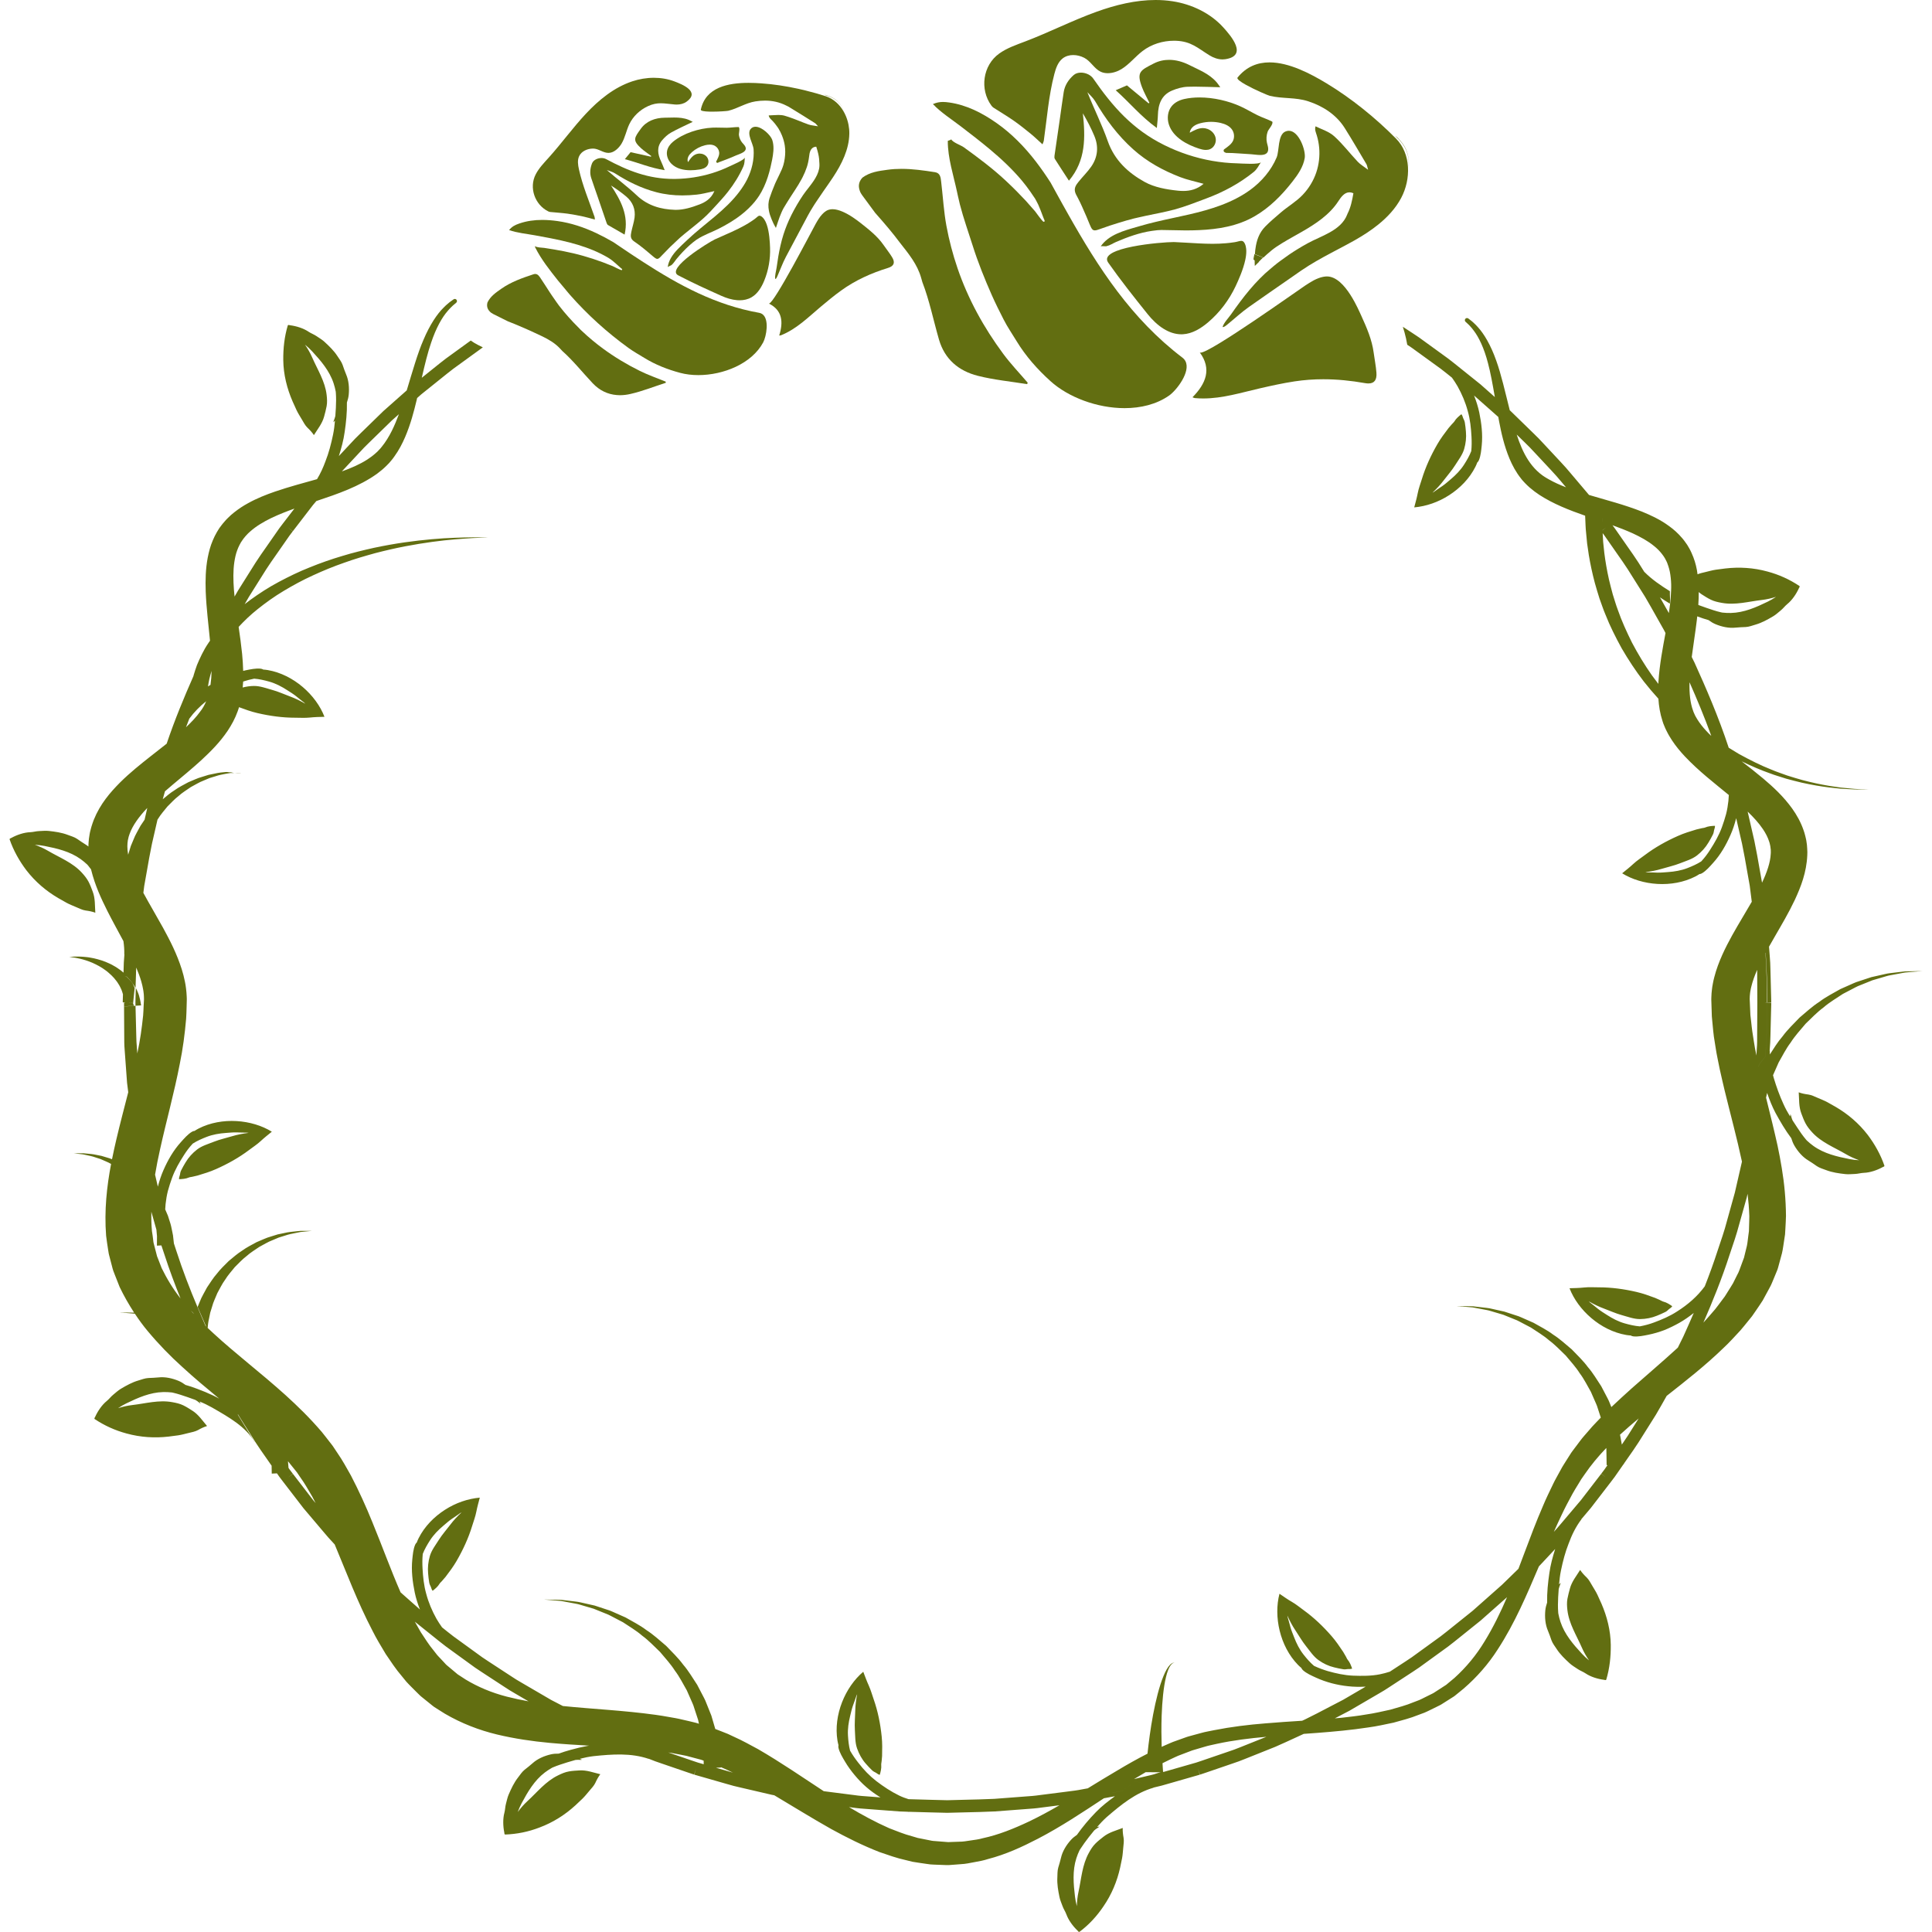 <?xml version="1.0"?>
<svg xmlns="http://www.w3.org/2000/svg" xmlns:xlink="http://www.w3.org/1999/xlink" xmlns:svgjs="http://svgjs.com/svgjs" version="1.1" width="512" height="512" x="0" y="0" viewBox="0 0 536.291 536.291" style="enable-background:new 0 0 512 512" xml:space="preserve" class=""><g>
<g xmlns="http://www.w3.org/2000/svg">
	<g id="Capa_1_10_">
		<g>
			<path d="M528.774,269.64c-0.605,0.073-1.262,0.15-1.963,0.234c-0.703,0.084-1.449,0.173-2.238,0.268     c-0.793,0.076-1.594,0.326-2.449,0.495c-0.852,0.191-1.742,0.391-2.66,0.598c-0.896,0.295-1.822,0.6-2.773,0.914     c-0.477,0.158-0.961,0.318-1.451,0.479c-0.482,0.178-0.951,0.411-1.438,0.618c-0.967,0.429-1.955,0.866-2.959,1.312     c-1.893,1.106-3.961,2.106-5.805,3.518c-1.963,1.255-3.695,2.862-5.508,4.392c-1.635,1.705-3.363,3.349-4.748,5.24     c-1.363,1.568-2.414,3.319-3.5,4.991c-0.01-0.354-0.035-0.704-0.025-1.062l-0.039,0.052l0.018-0.209     c0.137-1.569,0.201-2.812,0.207-3.873l0.236-9.276l-1.096-0.028c0,5.015-0.189,10.009-0.533,14.977l-0.264,0.357     c-0.459,0.62-1.35,1.435-1.561,2.163c-0.027,0.095-0.023,0.192-0.023,0.291c-0.002-0.012-0.006-0.024-0.008-0.036     c0-0.086,0-0.172,0.025-0.256c0.209-0.728,1.104-1.543,1.562-2.163l0.264-0.357c0.346-4.968,0.535-9.961,0.535-14.977     l-0.734-0.014l0.08-0.003l-0.086-0.002l0.648-0.015c0-4.595-0.119-9.172-0.408-13.728c0.014-0.027,0.027-0.054,0.041-0.081     c0.295,4.583,0.459,9.187,0.461,13.809l1.096-0.027l-0.236-9.241c-0.006-1.095-0.072-2.337-0.207-3.892l-0.182-2.325     c0.541-0.958,1.09-1.92,1.652-2.89c1.854-3.215,3.805-6.486,5.512-10.101c1.672-3.605,3.248-7.615,3.455-12.362l0.025-0.886     l-0.047-1.027c-0.02-0.325-0.043-0.721-0.072-0.985l-0.094-0.662l-0.049-0.33c0.018,0.099-0.074-0.495-0.107-0.606l-0.209-0.876     c-0.127-0.592-0.32-1.148-0.512-1.705c-0.777-2.222-1.893-4.183-3.115-5.898c-2.469-3.429-5.303-6.018-8.055-8.349     c-2.014-1.69-4.031-3.257-5.98-4.771c2.666,1.288,5.299,2.447,7.887,3.344c1.514,0.584,3.045,0.992,4.49,1.473     c1.477,0.382,2.893,0.79,4.273,1.096c2.758,0.619,5.312,1.042,7.586,1.333c1.139,0.122,2.205,0.236,3.189,0.341     c0.99,0.056,1.898,0.107,2.719,0.154c1.639,0.125,2.932,0.054,3.811,0.083c0.879,0.005,1.348,0.007,1.348,0.007     s-0.469-0.021-1.348-0.061c-0.875-0.063-2.168-0.043-3.797-0.233c-0.816-0.079-1.719-0.166-2.701-0.262     c-0.975-0.144-2.031-0.299-3.158-0.465c-2.248-0.378-4.766-0.899-7.471-1.621c-1.352-0.357-2.736-0.816-4.178-1.251     c-1.41-0.532-2.9-0.992-4.371-1.628c-2.979-1.168-5.996-2.687-9.045-4.36c-0.943-0.551-1.887-1.131-2.826-1.725     c-2.814-8.558-6.35-16.697-9.484-23.607c-0.256-0.52-0.52-1.053-0.781-1.581c0.434-3.355,0.998-6.769,1.41-10.208     c0.043-0.355,0.078-0.715,0.117-1.072c1.031,0.399,2.084,0.741,3.146,1.043c0.604,0.445,1.238,0.843,1.93,1.129     c1.711,0.716,3.719,1.169,5.57,0.955c0.912-0.106,1.871-0.116,2.795-0.165c0.967-0.051,1.836-0.411,2.748-0.674     c1.773-0.511,3.336-1.393,4.9-2.318c0.748-0.441,1.41-1.073,2.09-1.618c0.668-0.535,1.166-1.237,1.826-1.773     c1.318-1.066,2.479-2.767,3.205-4.369c0.131-0.29,0.348-0.507,0.152-0.567c0.02-0.012,0.041-0.022,0.061-0.035     c-2.814-1.881-5.771-3.205-8.902-4.043c-3.914-1.082-7.863-1.305-11.693-0.863c-0.898,0.104-1.762,0.215-2.652,0.346     c-0.986,0.145-1.93,0.424-2.896,0.652c-0.668,0.158-1.512,0.337-2.197,0.624c-0.057-0.392-0.1-0.783-0.172-1.175     c-0.301-1.625-0.75-3.144-1.516-4.816c-0.188-0.393-0.424-0.924-0.578-1.156l-0.598-1.02c-0.488-0.692-0.961-1.394-1.516-2.001     c-1.072-1.254-2.273-2.32-3.51-3.207c-2.467-1.818-5.043-2.998-7.523-4.019c-4.984-1.96-9.725-3.144-14.094-4.45     c-0.209-0.062-0.414-0.126-0.623-0.188l-5.039-5.954c-0.916-1.087-1.865-2.211-2.932-3.312l-3.537-3.79     c-0.328-0.346-0.654-0.699-0.984-1.056c-0.92-0.991-1.869-2.015-2.902-2.979l-6.412-6.242l-0.186-0.165     c-1.338-5.297-2.385-10.013-3.764-13.807c-1.523-4.331-3.416-7.448-5.053-9.233c-0.4-0.451-0.766-0.839-1.123-1.151     c-0.344-0.324-0.631-0.582-0.865-0.747c-0.465-0.359-0.701-0.542-0.701-0.542c-0.244-0.187-0.596-0.16-0.807,0.069     c-0.223,0.244-0.207,0.622,0.035,0.845c0,0,0.221,0.202,0.654,0.6c0.23,0.196,0.465,0.452,0.73,0.757     c0.279,0.289,0.58,0.669,0.91,1.115c1.346,1.755,2.84,4.754,3.932,8.995c0.721,2.684,1.287,5.837,1.906,9.431l-3.971-3.516     l-3.801-3.048c-0.605-0.478-1.207-0.966-1.812-1.452c-1.105-0.894-2.217-1.791-3.389-2.68l-8.062-5.849     c-0.6-0.423-1.213-0.821-1.828-1.219c-0.324-0.209-0.648-0.419-0.98-0.641l-1.693-1.105c0.166,0.51,0.32,1.031,0.467,1.561     c0.307,1.1,0.562,2.242,0.758,3.429c0.42,0.272,0.844,0.544,1.238,0.825l8.014,5.809c1.072,0.815,2.117,1.661,3.16,2.501     c0.555,0.775,1.076,1.572,1.549,2.388c1.213,2.177,2.188,4.444,2.852,6.946c0.654,2.314,0.889,4.677,1.018,7.042     c0.072,1.312,0.072,2.637-0.057,3.942c-0.002,0.025-0.008,0.054-0.01,0.079c-0.498,1.297-1.238,2.558-2,3.752     c-0.99,1.548-2.301,2.88-3.697,4.056c-0.754,0.636-1.488,1.299-2.293,1.859c-0.793,0.552-1.602,1.054-2.385,1.645     c-0.117,0.087-0.256,0.156-0.398,0.221c1.16-1.089,2.244-2.245,3.162-3.465c1.055-1.403,2.211-2.681,3.145-4.167     c0.914-1.457,2.023-2.858,2.502-4.506c0.455-1.569,0.631-3.183,0.484-4.79c-0.076-0.846-0.15-1.682-0.299-2.523     c-0.09-0.507-0.24-0.761-0.453-1.214c-0.174-0.372-0.207-0.826-0.516-1.114c-0.652,0.512-1.477,1.201-1.889,1.93     c-0.197,0.348-0.572,0.605-0.82,0.931c-0.264,0.347-0.588,0.639-0.85,0.984c-1.109,1.455-2.178,2.878-3.092,4.459     c-1.803,3.12-3.287,6.35-4.307,9.693c-0.406,1.328-0.895,2.591-1.152,3.925c-0.254,1.307-0.631,2.648-0.971,3.94     c3.318-0.305,6.65-1.431,9.695-3.394c3.021-1.942,5.658-4.629,7.287-7.875c0.201-0.4,0.367-0.799,0.518-1.198     c0.168-0.139,0.318-0.324,0.441-0.607c0.535-1.232,0.664-2.811,0.799-4.125c0.307-3.06-0.068-6.164-0.688-9.165     c-0.326-1.549-0.811-3.056-1.381-4.544c-0.021-0.055-0.049-0.105-0.07-0.159l6.738,5.963c0.07,0.386,0.135,0.764,0.207,1.158     c0.619,3.233,1.381,6.761,2.92,10.457c0.779,1.839,1.781,3.728,3.195,5.499l0.264,0.333c0.074,0.083,0.025,0.049,0.197,0.229     l0.125,0.137l0.51,0.551c0.307,0.354,0.842,0.812,1.268,1.214c0.883,0.763,1.787,1.443,2.748,2.074     c3.877,2.508,8.211,4.199,12.668,5.758c0.012,0.226,0.025,0.568,0.047,1.035c0.064,0.898,0.041,2.121,0.236,3.856     c0.082,0.852,0.172,1.796,0.271,2.823c0.146,1.006,0.307,2.095,0.477,3.258c0.389,2.318,0.924,4.915,1.666,7.705     c0.369,1.395,0.84,2.826,1.289,4.312c0.547,1.456,1.023,2.993,1.678,4.51c1.203,3.076,2.766,6.189,4.492,9.335     c1.807,3.104,3.84,6.21,6.133,9.191c1.281,1.633,2.639,3.227,4.051,4.779c0.125,2.009,0.447,4.093,1.148,6.233l0.24,0.719     l0.299,0.722l0.232,0.552c0.07,0.178,0.23,0.477,0.344,0.71c0.512,1.048,1.004,1.833,1.535,2.656     c1.066,1.62,2.268,3.047,3.506,4.378c3.914,4.151,8.217,7.439,12.244,10.761c-0.023,0.549-0.061,1.097-0.119,1.643     c-0.139,1.234-0.33,2.449-0.645,3.667c-0.332,1.223-0.725,2.434-1.16,3.631c-0.818,2.252-2.006,4.296-3.281,6.278     c-0.691,1.096-1.488,2.168-2.41,3.157c-0.018,0.019-0.035,0.037-0.053,0.056c-1.186,0.759-2.512,1.339-3.836,1.855     c-1.709,0.666-3.553,0.971-5.377,1.1c-0.984,0.07-1.969,0.174-2.949,0.154c-0.967-0.02-1.922-0.088-2.893-0.074     c-0.143,0.001-0.295-0.024-0.443-0.056c1.572-0.197,3.129-0.493,4.596-0.939c1.688-0.514,3.377-0.867,5.02-1.52     c1.605-0.641,3.355-1.125,4.699-2.17c1.287-1,2.371-2.197,3.189-3.579c0.432-0.728,0.857-1.445,1.229-2.21     c0.223-0.461,0.248-0.754,0.34-1.246c0.074-0.401,0.314-0.788,0.23-1.2c-0.83,0.03-1.902,0.104-2.664,0.451     c-0.363,0.165-0.82,0.152-1.213,0.27c-0.416,0.125-0.85,0.171-1.266,0.297c-1.752,0.524-3.453,1.047-5.117,1.788     c-3.291,1.459-6.381,3.195-9.162,5.289c-1.105,0.832-2.24,1.562-3.229,2.484c-0.971,0.904-2.049,1.76-3.096,2.602     c5.467,3.403,13.881,4.177,20.322,0.885c0.396-0.205,0.764-0.427,1.121-0.66c0.217-0.013,0.447-0.074,0.713-0.229     c1.154-0.679,2.184-1.875,3.061-2.854c2.1-2.299,3.645-5.031,4.867-7.812c0.639-1.441,1.125-2.944,1.529-4.479     c0.014-0.052,0.023-0.107,0.037-0.16l1.627,7.099c0.543,2.594,0.992,5.166,1.422,7.655c0.24,1.376,0.475,2.73,0.707,3.959     l0.572,4.496c-0.814,1.41-1.668,2.841-2.537,4.307c-1.908,3.223-3.922,6.597-5.656,10.444c-0.861,1.927-1.65,3.981-2.225,6.234     c-0.148,0.559-0.279,1.131-0.383,1.726c-0.121,0.581-0.209,1.184-0.273,1.801c-0.086,0.604-0.115,1.235-0.139,1.869l-0.018,0.474     c-0.012,0.133,0.006,0.64,0.006,0.592l0.023,0.723c0.031,0.965,0.061,1.932,0.092,2.901l0.023,0.727l0.072,0.801l0.154,1.61     c0.111,1.063,0.191,2.177,0.338,3.204c0.16,1.017,0.324,2.033,0.484,3.053c0.295,2.058,0.773,4.021,1.154,6.046     c0.443,1.982,0.895,3.976,1.371,5.944c1.617,6.63,3.404,13.179,4.789,19.68l-1.969,8.589l-2.76,9.92     c-0.387,1.325-0.846,2.68-1.289,3.988c-0.254,0.75-0.508,1.499-0.752,2.255c-1.088,3.367-2.297,6.675-3.555,9.869     c-2.059,2.797-4.684,5.081-7.717,6.989c-2.004,1.308-4.18,2.227-6.387,3.046c-1.211,0.46-2.551,0.811-3.852,1.06     c-0.025,0.005-0.051,0.008-0.076,0.013c-1.402-0.106-2.811-0.441-4.178-0.824c-1.764-0.494-3.422-1.363-4.953-2.358     c-0.83-0.537-1.68-1.048-2.449-1.655c-0.762-0.599-1.484-1.231-2.266-1.804c-0.115-0.086-0.221-0.197-0.322-0.313     c1.375,0.792,2.795,1.492,4.236,2.02c1.654,0.604,3.215,1.34,4.92,1.807c1.67,0.456,3.338,1.113,5.08,1.106     c1.641-0.019,3.215-0.328,4.701-0.938c0.781-0.323,1.553-0.639,2.309-1.028c0.455-0.235,0.652-0.454,1.018-0.791     c0.303-0.276,0.725-0.441,0.904-0.821c-0.682-0.477-1.582-1.065-2.398-1.247c-0.389-0.087-0.744-0.373-1.129-0.515     c-0.408-0.152-0.781-0.377-1.188-0.527c-1.715-0.639-3.385-1.245-5.16-1.658c-3.502-0.816-7.014-1.292-10.492-1.289     c-1.383,0-2.727-0.1-4.07,0.044c-1.309,0.143-2.697,0.173-4.07,0.207c2.324,6.046,8.584,11.73,15.705,12.968     c0.439,0.075,0.867,0.118,1.293,0.146c0.18,0.12,0.402,0.211,0.707,0.245c1.332,0.151,2.869-0.188,4.156-0.445     c1.506-0.299,3.008-0.747,4.477-1.301c1.422-0.576,2.805-1.26,4.131-2.001c1.4-0.795,2.736-1.729,4.014-2.743     c-0.994,2.305-1.982,4.523-2.926,6.605c-0.477,0.963-0.98,1.98-1.494,3.016c-4.066,3.736-8.4,7.407-12.725,11.233     c-1.91,1.727-3.834,3.463-5.727,5.266c-0.047-0.118-0.092-0.228-0.139-0.346c-0.182-0.448-0.365-0.902-0.553-1.362     c-0.201-0.453-0.453-0.891-0.682-1.343c-0.471-0.897-0.951-1.813-1.439-2.745c-1.176-1.747-2.252-3.637-3.701-5.301     c-1.305-1.772-2.932-3.311-4.467-4.909c-1.703-1.431-3.332-2.936-5.174-4.109c-1.734-1.319-3.676-2.254-5.453-3.287     c-0.943-0.416-1.869-0.824-2.777-1.224c-0.455-0.192-0.895-0.41-1.348-0.576c-0.461-0.15-0.914-0.3-1.361-0.447     c-0.895-0.291-1.762-0.576-2.604-0.851c-0.861-0.192-1.695-0.378-2.494-0.555c-0.803-0.157-1.555-0.389-2.297-0.459     c-0.738-0.088-1.441-0.17-2.1-0.246c-0.656-0.077-1.271-0.149-1.84-0.216c-0.572-0.011-1.098-0.019-1.572-0.027     c-1.895-0.029-2.975-0.047-2.975-0.047s1.076,0.093,2.961,0.253c0.471,0.04,0.99,0.086,1.555,0.135     c0.559,0.105,1.164,0.219,1.809,0.341c0.643,0.121,1.328,0.25,2.051,0.386c0.725,0.118,1.451,0.402,2.229,0.608     c0.77,0.229,1.57,0.465,2.4,0.71c0.801,0.325,1.629,0.662,2.482,1.008c0.424,0.172,0.854,0.347,1.291,0.523     c0.428,0.192,0.84,0.435,1.27,0.651c0.85,0.446,1.719,0.902,2.6,1.366c1.65,1.124,3.443,2.138,5.016,3.52     c1.678,1.235,3.129,2.785,4.645,4.239c1.348,1.621,2.775,3.161,3.881,4.912c1.25,1.643,2.123,3.485,3.105,5.166     c0.391,0.894,0.775,1.772,1.15,2.633c0.182,0.432,0.389,0.847,0.545,1.277c0.143,0.435,0.281,0.865,0.418,1.289     c0.219,0.671,0.428,1.313,0.637,1.953c-0.387,0.4-0.781,0.789-1.16,1.2c-0.811,0.809-1.57,1.689-2.328,2.575     c-0.748,0.897-1.557,1.721-2.248,2.682l-2.127,2.827c-0.117,0.163-0.111,0.137-0.33,0.454l-0.225,0.354l-0.449,0.707l-0.9,1.418     c-0.299,0.479-0.604,0.931-0.896,1.433l-0.865,1.574c-0.557,1.049-1.186,2.104-1.678,3.148c-1.006,2.089-2.027,4.172-2.906,6.296     c-1.836,4.227-3.438,8.509-5.039,12.765c-0.564,1.514-1.135,3.024-1.709,4.531l-4.549,4.432l-8.166,7.232l-3.787,3.036     c-0.613,0.485-1.225,0.979-1.836,1.473c-1.082,0.871-2.166,1.748-3.246,2.568l-8.023,5.82c-0.561,0.395-1.137,0.768-1.711,1.14     c-0.338,0.219-0.674,0.436-0.996,0.651l-3.385,2.211c-0.906,0.289-1.82,0.54-2.746,0.726c-2.418,0.492-5.004,0.473-7.527,0.379     c-2.387-0.11-4.68-0.629-6.949-1.264c-1.279-0.39-2.545-0.851-3.752-1.422c-0.023-0.011-0.047-0.024-0.07-0.035     c-1.072-0.907-2.016-2.004-2.896-3.114c-1.139-1.436-1.973-3.11-2.629-4.816c-0.357-0.922-0.744-1.834-1.014-2.779     c-0.264-0.931-0.48-1.867-0.779-2.791c-0.043-0.138-0.062-0.29-0.076-0.442c0.65,1.448,1.389,2.849,2.246,4.119     c0.986,1.461,1.818,2.972,2.924,4.349c1.086,1.35,2.051,2.859,3.465,3.874c1.359,0.982,2.812,1.652,4.371,2.021     c0.82,0.194,1.629,0.39,2.469,0.515c0.506,0.074,0.791,0.013,1.285-0.048c0.406-0.048,0.844,0.064,1.213-0.139     c-0.273-0.786-0.658-1.791-1.211-2.417c-0.266-0.299-0.385-0.739-0.613-1.08c-0.242-0.362-0.412-0.763-0.654-1.124     c-1.014-1.521-2.012-2.994-3.205-4.367c-2.357-2.714-4.918-5.153-7.732-7.187c-1.119-0.81-2.148-1.676-3.318-2.344     c-1.139-0.642-2.314-1.493-3.432-2.247c-1.652,6.267,0.086,14.549,5.121,19.725c0.312,0.319,0.633,0.605,0.959,0.876     c0.076,0.202,0.203,0.407,0.43,0.615c0.986,0.9,2.43,1.526,3.623,2.071c2.787,1.282,5.926,2.086,8.912,2.388     c1.613,0.185,3.24,0.192,4.877,0.112l-6.242,3.645c-1.326,0.681-2.631,1.365-3.916,2.038c-2.316,1.216-4.504,2.363-6.631,3.395     c-0.287,0.131-0.559,0.258-0.842,0.387c-3.387,0.219-6.783,0.433-10.203,0.728c-4.738,0.373-9.512,0.956-14.268,1.898     c-1.186,0.263-2.385,0.429-3.561,0.773l-3.541,0.965c-0.086,0.014-0.385,0.112-0.504,0.16l-0.42,0.149l-0.836,0.3l-1.674,0.6     c-1.107,0.355-2.26,0.922-3.393,1.402c-0.199,0.089-0.391,0.186-0.592,0.275c-0.082-2.588-0.111-5.629-0.004-8.675     c0.143-3.93,0.506-7.87,1.207-10.727c0.346-1.426,0.787-2.579,1.293-3.264c0.256-0.332,0.52-0.547,0.734-0.63     c0.211-0.08,0.344-0.083,0.34-0.091c0.002,0.008-0.125-0.009-0.357,0.04c-0.234,0.051-0.547,0.234-0.871,0.545     c-0.639,0.637-1.275,1.763-1.848,3.165c-1.158,2.812-2.127,6.738-2.875,10.693c-0.732,3.902-1.24,7.839-1.553,10.832     c-2.855,1.451-5.613,3.007-8.33,4.639c-2.781,1.631-5.521,3.314-8.25,4.984c-0.549,0.099-1.1,0.198-1.664,0.303     c-1.246,0.255-2.539,0.413-3.908,0.582c-0.586,0.071-1.172,0.144-1.748,0.224l-6.1,0.777c-1.287,0.196-2.604,0.287-3.998,0.383     c-0.723,0.051-1.449,0.101-2.154,0.165l-6.398,0.487c-2.779,0.131-5.652,0.197-8.433,0.26c-1.573,0.036-3.15,0.073-4.62,0.12     c-1.576-0.047-3.151-0.083-4.724-0.12c-1.984-0.045-4-0.099-5.994-0.17c-0.884-0.274-1.752-0.591-2.593-1     c-2.256-1.096-4.365-2.492-6.379-4.031c-1.891-1.469-3.481-3.127-4.965-5.062c-0.825-1.05-1.601-2.15-2.263-3.308     c-0.013-0.022-0.024-0.045-0.037-0.068c-0.359-1.355-0.502-2.793-0.587-4.208c-0.109-1.828,0.171-3.677,0.613-5.452     c0.238-0.96,0.444-1.93,0.769-2.858c0.319-0.915,0.683-1.807,0.971-2.734c0.043-0.138,0.115-0.275,0.192-0.408     c-0.3,1.559-0.5,3.13-0.527,4.662c-0.031,1.761-0.217,3.475-0.103,5.236c0.115,1.727,0.037,3.516,0.615,5.154     c0.554,1.546,1.351,3.033,2.417,4.219c0.561,0.626,1.114,1.246,1.729,1.826c0.372,0.35,0.643,0.46,1.083,0.692     c0.36,0.189,0.654,0.532,1.073,0.575c0.231-0.802,0.496-1.846,0.403-2.676c-0.044-0.396,0.111-0.827,0.122-1.235     c0.011-0.436,0.103-0.862,0.113-1.295c0.048-1.827,0.08-3.604-0.107-5.411c-0.368-3.569-1.064-7.031-2.21-10.301     c-0.454-1.3-0.806-2.588-1.377-3.857c-0.562-1.23-1.045-2.56-1.529-3.828c-4.996,4.203-8.327,11.992-7.161,19.112     c0.073,0.439,0.172,0.857,0.284,1.266c-0.054,0.211-0.067,0.449,0,0.748c0.293,1.304,1.12,2.639,1.785,3.767     c0.777,1.32,1.693,2.584,2.698,3.784c1.004,1.203,2.096,2.353,3.232,3.324c1.217,1.072,2.548,2.005,3.936,2.869l-1.011-0.076     c-0.728-0.067-1.455-0.117-2.178-0.168c-1.395-0.096-2.712-0.187-4.042-0.39l-6.04-0.771c-0.59-0.08-1.179-0.153-1.762-0.225     c-0.243-0.03-0.474-0.062-0.711-0.093c-5.904-3.871-11.829-7.956-18.215-11.66c-2.193-1.176-4.349-2.396-6.673-3.427     l-1.717-0.805c-0.582-0.254-1.191-0.472-1.787-0.71l-1.717-0.663c-0.102-0.336-0.207-0.672-0.3-1.023     c-0.252-0.86-0.515-1.757-0.787-2.685c-0.36-0.896-0.731-1.824-1.113-2.777c-0.191-0.475-0.385-0.957-0.582-1.444     c-0.213-0.479-0.479-0.943-0.721-1.423c-0.496-0.951-1.003-1.923-1.518-2.911c-1.242-1.853-2.377-3.856-3.91-5.622     c-1.379-1.88-3.098-3.514-4.724-5.21c-1.803-1.52-3.525-3.119-5.477-4.366c-1.836-1.402-3.891-2.397-5.774-3.497     c-1-0.442-1.982-0.877-2.944-1.304c-0.483-0.206-0.948-0.437-1.428-0.614c-0.486-0.161-0.968-0.319-1.443-0.476     c-0.947-0.312-1.867-0.616-2.759-0.909c-0.914-0.205-1.798-0.403-2.645-0.594c-0.851-0.167-1.647-0.416-2.436-0.492     c-0.784-0.094-1.528-0.184-2.226-0.267c-0.697-0.084-1.349-0.161-1.952-0.233c-0.607-0.012-1.166-0.022-1.67-0.033     c-2.009-0.036-3.158-0.057-3.158-0.057s1.144,0.095,3.144,0.262c0.499,0.042,1.051,0.089,1.651,0.141     c0.593,0.109,1.234,0.229,1.92,0.357c0.684,0.126,1.411,0.262,2.178,0.404c0.77,0.125,1.542,0.424,2.367,0.643     c0.817,0.24,1.67,0.49,2.552,0.749c0.853,0.345,1.732,0.699,2.638,1.065c0.452,0.182,0.908,0.365,1.372,0.554     c0.456,0.203,0.896,0.459,1.351,0.688c0.904,0.472,1.827,0.955,2.766,1.444c1.756,1.189,3.663,2.265,5.336,3.729     c1.788,1.311,3.333,2.954,4.946,4.495c1.437,1.721,2.959,3.354,4.138,5.213c1.334,1.744,2.266,3.702,3.314,5.489     c0.418,0.95,0.829,1.884,1.231,2.798c0.195,0.459,0.415,0.9,0.582,1.357c0.15,0.462,0.3,0.92,0.447,1.37     c0.295,0.899,0.582,1.773,0.859,2.619c0.085,0.382,0.163,0.734,0.245,1.104l-0.888-0.268c-1.215-0.315-2.523-0.598-3.783-0.892     c-1.293-0.32-2.499-0.51-3.723-0.724c-1.222-0.204-2.452-0.45-3.661-0.592c-8.825-1.222-17.442-1.598-25.721-2.443     c-1.098-0.575-2.2-1.151-3.259-1.692l-8.243-4.81c-1.054-0.603-1.896-1.121-2.675-1.648l-5.489-3.587     c-0.332-0.222-0.668-0.438-1.003-0.655c-0.576-0.373-1.153-0.747-1.695-1.127l-8.011-5.811c-1.073-0.816-2.118-1.66-3.16-2.501     c-0.556-0.775-1.077-1.571-1.549-2.389c-1.213-2.177-2.187-4.444-2.851-6.946c-0.655-2.314-0.889-4.678-1.019-7.042     c-0.072-1.311-0.072-2.637,0.056-3.941c0.002-0.025,0.008-0.054,0.011-0.079c0.498-1.297,1.237-2.559,2-3.752     c0.99-1.548,2.301-2.881,3.697-4.056c0.754-0.638,1.488-1.3,2.293-1.859c0.792-0.552,1.602-1.054,2.386-1.645     c0.116-0.087,0.256-0.156,0.397-0.221c-1.16,1.089-2.244,2.244-3.162,3.465c-1.054,1.403-2.211,2.683-3.145,4.167     c-0.913,1.457-2.022,2.857-2.502,4.505c-0.454,1.569-0.63,3.184-0.484,4.791c0.077,0.847,0.15,1.682,0.299,2.523     c0.09,0.507,0.24,0.761,0.453,1.214c0.173,0.372,0.207,0.826,0.515,1.114c0.652-0.512,1.476-1.201,1.889-1.931     c0.197-0.348,0.574-0.604,0.821-0.931c0.264-0.347,0.587-0.639,0.85-0.983c1.109-1.455,2.178-2.879,3.091-4.46     c1.804-3.12,3.287-6.35,4.307-9.693c0.406-1.327,0.895-2.591,1.153-3.925c0.253-1.307,0.63-2.647,0.969-3.939     c-3.318,0.305-6.649,1.429-9.695,3.393c-3.022,1.942-5.659,4.63-7.287,7.875c-0.201,0.4-0.367,0.799-0.519,1.196     c-0.166,0.139-0.318,0.324-0.441,0.607c-0.534,1.232-0.664,2.812-0.798,4.125c-0.308,3.061,0.069,6.164,0.688,9.165     c0.325,1.549,0.81,3.056,1.38,4.544c0.021,0.056,0.049,0.105,0.07,0.16l-5.381-4.762c-2.742-6.259-5.125-12.9-7.86-19.536     c-1.741-4.306-3.705-8.638-5.929-12.909c-1.206-2.122-2.35-4.253-3.783-6.305l-1.028-1.549c-0.149-0.21-0.03-0.076-0.399-0.569     l-0.258-0.332l-0.518-0.663c-0.702-0.891-1.351-1.758-2.093-2.665c-3.395-3.965-6.697-7.164-10.134-10.289     c-3.415-3.058-6.881-5.968-10.249-8.741c-3.368-2.804-6.663-5.546-9.709-8.364c-0.547-0.492-1.072-0.992-1.601-1.491     c0.072-0.769,0.151-1.623,0.383-2.574c0.108-0.534,0.221-1.092,0.338-1.668c0.175-0.562,0.354-1.143,0.539-1.74     c0.31-1.225,0.934-2.398,1.435-3.687c0.675-1.195,1.272-2.508,2.138-3.68c0.763-1.251,1.758-2.354,2.697-3.517     c1.058-1.045,2.071-2.16,3.251-3.055c1.102-0.998,2.364-1.735,3.528-2.552c1.256-0.643,2.419-1.413,3.649-1.861     c0.604-0.256,1.192-0.503,1.759-0.743c0.589-0.183,1.16-0.361,1.707-0.531c1.089-0.382,2.126-0.572,3.047-0.753     c0.46-0.093,0.892-0.18,1.291-0.262c0.404-0.04,0.776-0.077,1.11-0.112c1.348-0.134,2.119-0.209,2.119-0.209     s-0.775,0.001-2.132,0.005c-0.341,0.001-0.718,0.004-1.129,0.005c-0.409,0.042-0.85,0.087-1.322,0.136     c-0.946,0.094-2.021,0.185-3.164,0.466c-0.577,0.12-1.178,0.246-1.8,0.375c-0.607,0.19-1.235,0.386-1.88,0.587     c-1.319,0.346-2.591,1.014-3.977,1.567c-1.292,0.728-2.702,1.385-3.967,2.321c-1.342,0.831-2.534,1.902-3.781,2.925     c-1.127,1.14-2.319,2.242-3.283,3.515c-1.066,1.194-1.864,2.554-2.735,3.814c-0.695,1.354-1.509,2.614-1.994,3.938     c-0.209,0.501-0.409,0.981-0.608,1.46c0.797,1.88,1.595,3.699,2.376,5.455c-0.062-0.06-0.122-0.12-0.184-0.182     c-0.753-1.699-1.477-3.458-2.246-5.273c0,0.001-0.001,0.001-0.001,0.002c0-0.001,0.001-0.001,0.001-0.002     c-2.074-4.891-4.111-10.158-5.859-15.572c-0.222-0.688-0.442-1.371-0.674-2.057c-0.002-0.023-0.003-0.034-0.007-0.061     c-0.032-0.293-0.08-0.722-0.141-1.275c-0.031-0.273-0.065-0.575-0.102-0.905c-0.073-0.366-0.152-0.765-0.236-1.189     c-0.167-0.849-0.353-1.804-0.691-2.751c-0.154-0.482-0.314-0.984-0.481-1.504c-0.215-0.501-0.437-1.019-0.665-1.552     c-0.026-0.068-0.061-0.135-0.088-0.202c0.025-0.494,0.054-0.989,0.106-1.48c0.14-1.235,0.33-2.449,0.645-3.667     c0.332-1.224,0.726-2.435,1.162-3.632c0.818-2.252,2.005-4.295,3.28-6.277c0.692-1.097,1.488-2.169,2.41-3.157     c0.018-0.02,0.037-0.037,0.054-0.056c1.186-0.76,2.513-1.339,3.836-1.855c1.709-0.666,3.554-0.971,5.376-1.1     c0.985-0.07,1.97-0.175,2.95-0.154c0.966,0.021,1.922,0.087,2.892,0.074c0.144-0.001,0.295,0.023,0.445,0.056     c-1.573,0.197-3.129,0.493-4.597,0.939c-1.687,0.515-3.375,0.867-5.019,1.52c-1.604,0.641-3.355,1.125-4.699,2.171     c-1.286,0.999-2.371,2.195-3.189,3.579c-0.431,0.728-0.858,1.444-1.229,2.21c-0.223,0.461-0.249,0.754-0.339,1.245     c-0.076,0.401-0.314,0.788-0.231,1.2c0.83-0.03,1.903-0.104,2.665-0.45c0.363-0.165,0.82-0.152,1.212-0.271     c0.417-0.124,0.85-0.171,1.266-0.297c1.752-0.524,3.454-1.047,5.119-1.788c3.29-1.459,6.38-3.194,9.161-5.289     c1.106-0.832,2.24-1.562,3.229-2.483c0.972-0.904,2.049-1.76,3.096-2.603c-5.467-3.403-13.881-4.177-20.321-0.885     c-0.397,0.204-0.765,0.427-1.121,0.66c-0.216,0.013-0.448,0.074-0.714,0.23c-1.154,0.679-2.183,1.876-3.06,2.854     c-2.1,2.299-3.646,5.031-4.868,7.812c-0.638,1.441-1.124,2.944-1.528,4.479c-0.009,0.035-0.016,0.069-0.025,0.104l-0.776-3.328     c0.387-2.325,0.851-4.664,1.38-7.005c1.713-7.787,3.918-15.644,5.493-23.808c0.838-4.05,1.387-8.25,1.751-12.465     c0.086-1.056,0.087-2.14,0.13-3.205l0.041-1.602l0.01-0.399c0.006,0.066,0.005-0.54-0.005-0.609l-0.037-0.729     c-0.006-0.396-0.087-1.176-0.168-1.864c-0.074-0.74-0.197-1.279-0.306-1.889c-0.232-1.187-0.531-2.325-0.872-3.415     c-1.377-4.364-3.299-8.056-5.188-11.521c-1.891-3.423-3.807-6.618-5.48-9.719l0.244-1.915c0.245-1.325,0.48-2.679,0.721-4.056     c0.433-2.489,0.88-5.061,1.417-7.623l1.539-6.721c0.062-0.091,0.117-0.186,0.183-0.274c0.728-1.2,1.68-2.258,2.577-3.377     c1.012-1.002,1.98-2.075,3.11-2.934c1.055-0.959,2.264-1.667,3.379-2.454c1.204-0.619,2.318-1.357,3.498-1.79     c0.579-0.246,1.143-0.479,1.688-0.711c0.565-0.177,1.111-0.336,1.636-0.5c1.044-0.369,2.039-0.528,2.922-0.704     c0.442-0.091,0.856-0.126,1.238-0.204c0.389-0.039,0.745,0.024,1.066-0.009c0.026-0.002,0.049-0.004,0.075-0.006     c-0.031,0-0.057,0-0.088,0c-0.328,0-0.689-0.197-1.084-0.196c-0.392,0.04-0.816-0.116-1.27-0.07     c-0.91,0.087-1.942,0.173-3.041,0.439c-0.555,0.115-1.132,0.234-1.729,0.357c-0.583,0.181-1.187,0.368-1.807,0.561     c-1.269,0.33-2.492,0.97-3.824,1.499c-1.243,0.697-2.599,1.327-3.817,2.225c-1.151,0.71-2.188,1.602-3.248,2.48l0.62-2.209     c0.715-0.619,1.438-1.236,2.168-1.854c2.589-2.178,5.265-4.359,7.881-6.749c2.6-2.407,5.191-4.984,7.362-8.21     c1.086-1.635,2.018-3.328,2.764-5.382l0.195-0.571c0.059-0.172,0.116-0.337,0.184-0.58c1.688,0.629,3.337,1.224,5.086,1.632     c3.502,0.816,7.013,1.292,10.491,1.29c1.383,0,2.728,0.099,4.07-0.044c1.31-0.143,2.698-0.173,4.07-0.207     c-2.323-6.046-8.583-11.73-15.704-12.968c-0.44-0.075-0.868-0.118-1.292-0.147c-0.181-0.12-0.403-0.21-0.709-0.245     c-1.331-0.151-2.868,0.189-4.155,0.446c-0.235,0.046-0.469,0.12-0.703,0.173c-0.041-1.61-0.153-3.177-0.295-4.699     c-0.264-2.598-0.614-5.095-0.967-7.514c1.557-1.681,3.287-3.354,5.243-4.904c2.241-1.791,4.662-3.542,7.277-5.097     c2.61-1.556,5.333-3.05,8.167-4.327c2.82-1.304,5.709-2.479,8.61-3.487c2.888-1.047,5.8-1.884,8.626-2.665     c2.839-0.739,5.606-1.372,8.251-1.883c2.645-0.51,5.164-0.908,7.497-1.232c1.169-0.146,2.289-0.285,3.354-0.417     c1.068-0.103,2.083-0.2,3.036-0.292c1.907-0.188,3.577-0.254,4.95-0.36c2.751-0.107,4.323-0.17,4.323-0.17     s-1.574-0.013-4.331-0.036c-1.377,0.04-3.053,0.027-4.973,0.125c-0.959,0.046-1.982,0.096-3.059,0.147     c-1.076,0.083-2.207,0.168-3.386,0.259c-2.357,0.214-4.909,0.493-7.599,0.881c-2.689,0.387-5.513,0.894-8.42,1.505     c-2.896,0.653-5.889,1.361-8.877,2.287c-2.999,0.885-6.004,1.942-8.959,3.143c-2.967,1.171-5.846,2.575-8.629,4.061     c-2.788,1.484-5.408,3.191-7.862,4.97c-0.535,0.386-1.054,0.784-1.566,1.187c0.396-0.69,0.792-1.383,1.175-2.034l4.804-7.641     c0.936-1.447,1.861-2.761,2.676-3.919c0.448-0.636,0.868-1.232,1.241-1.78l2.542-3.649c0.569-0.775,0.896-1.184,0.911-1.203     l-1.341-1.082l1.366,1.051l5.609-7.294l0.916-1.08c5.984-1.997,11.835-4.009,16.816-7.551c0.923-0.691,1.813-1.414,2.625-2.226     l0.601-0.612l0.149-0.153l0.182-0.209l0.241-0.289l0.481-0.575l0.515-0.693c1.34-1.848,2.253-3.65,3.041-5.472     c1.544-3.623,2.428-7.088,3.2-10.277c0.043-0.186,0.083-0.361,0.125-0.544l1.177-1.042l3.786-3.036     c0.612-0.484,1.22-0.975,1.831-1.469c1.083-0.873,2.169-1.751,3.254-2.575l8.023-5.82c0.056-0.039,0.115-0.075,0.171-0.113     c-0.493-0.248-0.972-0.489-1.414-0.712c-0.333-0.168-0.662-0.354-0.985-0.551c-0.292-0.178-0.58-0.366-0.86-0.564     c-0.033-0.024-0.064-0.051-0.097-0.076l-6.927,5.026c-1.142,0.868-2.255,1.766-3.364,2.661c-0.601,0.485-1.202,0.97-1.814,1.455     l-1.493,1.199c0.856-3.725,1.648-6.986,2.59-9.718c1.384-4.154,3.066-7.064,4.524-8.734c0.348-0.434,0.682-0.79,0.985-1.078     c0.167-0.174,0.319-0.323,0.463-0.454c0.106-0.098,0.211-0.19,0.305-0.264c0.432-0.365,0.65-0.55,0.65-0.55l0.044-0.037     c0.234-0.2,0.28-0.547,0.098-0.802c-0.192-0.268-0.564-0.329-0.832-0.137c0,0-0.062,0.044-0.182,0.13     c-0.125,0.09-0.313,0.225-0.566,0.406c-0.256,0.171-0.555,0.408-0.894,0.711c-0.355,0.289-0.746,0.646-1.16,1.084     c-1.726,1.688-3.775,4.688-5.558,8.914c-1.651,3.803-3.001,8.607-4.644,14.03l-6.483,5.741l-6.327,6.161     c-1.061,0.992-2.014,2.018-2.934,3.012c-0.329,0.354-0.654,0.704-0.989,1.058l-2.107,2.259c0.683-2.164,1.293-4.374,1.611-6.682     c0.392-2.673,0.683-5.435,0.623-8.186c0.244-0.711,0.434-1.44,0.505-2.188c0.178-1.854,0.018-3.918-0.728-5.631     c-0.364-0.84-0.668-1.769-0.971-2.626c-0.321-0.901-0.917-1.626-1.429-2.419c-0.997-1.541-2.297-2.783-3.64-4.014     c-0.641-0.589-1.445-1.047-2.167-1.542c-0.713-0.492-1.532-0.769-2.233-1.239c-1.401-0.95-3.359-1.559-5.094-1.782     c-0.313-0.041-0.583-0.183-0.583,0.021c-0.017-0.016-0.033-0.032-0.05-0.049c-0.981,3.24-1.308,6.533-1.274,9.699     c0.04,3.997,1.049,7.914,2.577,11.444c0.362,0.832,0.723,1.629,1.109,2.444c0.428,0.905,0.972,1.729,1.473,2.588     c0.419,0.721,0.938,1.696,1.543,2.27c0.662,0.627,1.296,1.311,1.802,2.075c1.039-1.688,2.305-3.188,2.837-5.158     c0.273-0.977,0.5-1.886,0.694-2.871c0.19-1.045,0.125-2.055,0.006-3.106c-0.429-3.788-2.533-7.025-4.026-10.446     c-0.532-1.221-1.211-2.4-1.984-3.527c0.692,0.562,1.349,1.164,1.952,1.817c2.425,2.62,4.833,5.404,5.986,8.894     c0.256,0.771,0.446,1.537,0.594,2.31c0.009,0.112,0.023,0.225,0.031,0.337c0.101,1.389,0.083,2.792,0.008,4.17     c-0.049,0.755-0.097,1.515-0.149,2.276c-0.055,0.172-0.111,0.343-0.153,0.522c-0.074,0.366-0.411,0.91-0.37,1.25     c0.113-0.195,0.266-0.346,0.425-0.487c-0.111,1.292-0.266,2.584-0.529,3.86c-0.54,2.604-1.191,5.108-2.124,7.458     c-0.627,1.709-1.378,3.361-2.326,4.926c-3.658,1.037-7.542,2.044-11.614,3.432c-2.483,0.858-5.043,1.852-7.596,3.275     c-1.278,0.695-2.546,1.53-3.77,2.5l-0.911,0.753l-0.874,0.833c-0.287,0.257-0.593,0.616-0.889,0.952     c-0.285,0.329-0.636,0.722-0.8,0.96l-0.614,0.817l-0.257,0.399l-0.166,0.27l-0.33,0.545c-0.422,0.733-0.803,1.497-1.12,2.27     c-0.669,1.55-1.082,3.151-1.397,4.743c-0.61,3.194-0.666,6.337-0.566,9.421c0.179,4.64,0.771,9.192,1.193,13.671     c-0.149,0.219-0.308,0.438-0.451,0.655c-1.406,2.07-2.358,4.196-3.161,6.091c-0.324,0.98-0.679,1.884-0.906,2.753     c-0.03,0.127-0.06,0.238-0.091,0.36c-2.523,5.694-5.175,12.069-7.422,18.728c-1.484,1.182-3.021,2.374-4.594,3.607     c-2.731,2.16-5.57,4.415-8.333,7.153c-2.719,2.735-5.531,5.963-7.295,10.355c-0.228,0.562-0.443,1.247-0.646,1.873     c-0.122,0.371-0.134,0.491-0.202,0.737l-0.165,0.654c0.017-0.101-0.116,0.491-0.129,0.609l-0.073,0.456l-0.139,0.913     c-0.082,0.608-0.1,1.211-0.141,1.819c-0.005,0.125,0.005,0.246,0.002,0.371c-0.256-0.192-0.508-0.394-0.78-0.552     c-0.792-0.465-1.565-1.035-2.335-1.555c-0.804-0.543-1.715-0.779-2.602-1.119c-1.724-0.661-3.502-0.898-5.307-1.101     c-0.862-0.098-1.771,0.01-2.641,0.036c-0.854,0.025-1.675,0.288-2.523,0.318c-1.695,0.058-3.642,0.723-5.184,1.569     c-0.277,0.153-0.581,0.197-0.461,0.363c-0.022-0.002-0.046-0.006-0.069-0.01c1.104,3.208,2.733,6.064,4.656,8.615     c2.49,3.232,5.52,5.792,8.854,7.743c0.782,0.457,1.541,0.888,2.332,1.318c0.877,0.479,1.801,0.82,2.711,1.219     c0.763,0.333,1.756,0.814,2.582,0.919c0.905,0.115,1.819,0.291,2.677,0.608c-0.146-1.977,0.002-3.938-0.718-5.843     c-0.36-0.953-0.673-1.817-1.149-2.735c-0.509-0.964-1.157-1.743-1.862-2.521c-2.562-2.808-6.165-4.184-9.378-6.068     c-1.145-0.674-2.388-1.228-3.674-1.683c0.892,0.045,1.777,0.145,2.649,0.317c3.503,0.687,7.087,1.518,10.064,3.66     c0.659,0.473,1.261,0.98,1.833,1.517c0.073,0.086,0.15,0.168,0.222,0.254c0.291,0.346,0.557,0.71,0.83,1.07     c0.012,0.05,0.021,0.104,0.034,0.154c1.057,4.284,2.78,7.977,4.536,11.478c1.46,2.871,2.98,5.603,4.416,8.29     c0.176,1.207,0.265,2.432,0.24,3.686l0.037-0.051l-0.016,0.208c-0.136,1.564-0.202,2.807-0.208,3.872l-0.026,1.033     c-0.23-0.195-0.462-0.388-0.696-0.581c-0.669-0.491-1.351-0.968-2.08-1.356c-0.703-0.43-1.469-0.734-2.196-1.056     c-0.752-0.273-1.477-0.555-2.209-0.727c-0.717-0.218-1.43-0.337-2.098-0.458c-0.664-0.138-1.312-0.154-1.893-0.229     c-0.583-0.059-1.126-0.038-1.597-0.059c-0.472-0.023-0.886,0.016-1.224,0.032c-0.683,0.043-1.067,0.065-1.067,0.065     s0.381,0.053,1.049,0.144c0.333,0.049,0.735,0.088,1.189,0.201c0.453,0.109,0.969,0.189,1.515,0.354     c0.542,0.181,1.139,0.312,1.737,0.564c0.601,0.235,1.233,0.472,1.849,0.802c0.635,0.285,1.238,0.672,1.854,1.041     c0.587,0.416,1.201,0.806,1.728,1.295c0.559,0.453,1.046,0.968,1.514,1.474c0.429,0.537,0.876,1.04,1.187,1.599     c0.361,0.525,0.604,1.081,0.845,1.591c0.17,0.463,0.328,0.892,0.432,1.305l-0.058,2.241l0.521,0.009     c-0.001,0.025,0.177,0.046,0.177,0.071c0,0.003,0,0.004,0,0.007l-0.339,0.002l0.056,9.242c0.007,1.104-0.017,2.344,0.118,3.891     l0.665,9.106L35.6,303.2c-0.002,0.011-0.011,0.021-0.013,0.03c-1.083,4.239-2.239,8.581-3.293,13.074     c-0.421,1.793-0.825,3.624-1.198,5.482c-0.458-0.184-0.913-0.353-1.375-0.467c-0.526-0.158-1.038-0.312-1.533-0.46     c-0.505-0.1-0.996-0.196-1.464-0.29c-0.929-0.217-1.801-0.281-2.57-0.348c-0.382-0.034-0.741-0.068-1.072-0.099     c-0.333,0.002-0.639,0.005-0.915,0.006c-1.099,0.01-1.726,0.016-1.726,0.016s0.623,0.067,1.712,0.188     c0.27,0.03,0.57,0.064,0.896,0.101c0.321,0.069,0.669,0.144,1.04,0.224c0.742,0.154,1.577,0.316,2.452,0.636     c0.44,0.143,0.896,0.29,1.371,0.443c0.456,0.198,0.926,0.405,1.412,0.617c0.513,0.193,1.011,0.459,1.512,0.741     c-1.184,6.25-1.923,12.874-1.378,19.934c0.165,1.297,0.349,2.598,0.557,3.894l0.157,0.972c0.052,0.325,0.129,0.53,0.193,0.802     l0.4,1.536l0.4,1.538l0.101,0.385c0,0.041,0.302,0.972,0.256,0.786l0.333,0.866l1.364,3.462c1.188,2.472,2.54,4.845,4.018,7.103     c-0.362-0.008-0.712-0.014-1.03-0.02c-1.918-0.031-3.015-0.049-3.015-0.049s1.091,0.092,3.001,0.255     c0.38,0.032,0.801,0.069,1.244,0.107c1.115,1.682,2.292,3.308,3.561,4.82c3.023,3.622,6.274,6.976,9.649,10     c3.354,3.087,6.799,5.938,10.194,8.754c-0.541-0.299-1.082-0.597-1.651-0.86c-1.42-0.671-2.922-1.299-4.439-1.86     c-1.066-0.417-2.159-0.771-3.259-1.084c-0.603-0.445-1.237-0.843-1.931-1.13c-1.709-0.716-3.719-1.169-5.569-0.955     c-0.912,0.105-1.871,0.116-2.796,0.165c-0.967,0.051-1.836,0.411-2.748,0.674c-1.772,0.511-3.335,1.393-4.899,2.317     c-0.749,0.441-1.411,1.074-2.089,1.619c-0.668,0.534-1.167,1.237-1.827,1.772c-1.319,1.066-2.479,2.767-3.206,4.369     c-0.132,0.289-0.347,0.507-0.153,0.566c-0.02,0.012-0.041,0.022-0.061,0.034c2.815,1.882,5.771,3.205,8.902,4.044     c3.916,1.082,7.864,1.306,11.695,0.863c0.897-0.104,1.762-0.216,2.651-0.346c0.986-0.145,1.93-0.424,2.896-0.652     c0.809-0.191,1.89-0.403,2.614-0.814c0.792-0.451,1.629-0.859,2.506-1.12c-1.295-1.494-2.345-3.151-4.058-4.243     c-0.855-0.546-1.622-1.048-2.548-1.498c-0.968-0.472-1.983-0.688-3.03-0.875c-3.728-0.701-7.43,0.369-11.125,0.798     c-1.318,0.151-2.642,0.458-3.943,0.869c0.74-0.5,1.507-0.954,2.307-1.34c3.211-1.559,6.573-3.055,10.233-3.136     c0.809-0.019,1.593,0.024,2.37,0.108c0.11,0.025,0.221,0.045,0.331,0.069c1.359,0.308,2.657,0.754,3.988,1.208     c0.744,0.254,1.478,0.517,2.206,0.786c0.147,0.096,0.292,0.192,0.449,0.278c0.325,0.18,0.742,0.662,1.078,0.723     c-0.153-0.163-0.249-0.353-0.333-0.547c1.203,0.482,2.279,1.012,3.41,1.638c4.549,2.624,9.445,5.328,11.836,9.604v-0.062     l-4.601-7.473c-0.04-0.067,0.019-0.138-0.021-0.204c0.04,0.066,0.079,0.137,0.119,0.204l4.699,7.473l0.129,0.206     c0.974,1.505,1.92,2.849,2.754,4.033c0.437,0.621,0.847,1.203,1.23,1.767l0.44,0.631c0.023,1.402,0.036,2.193,0.036,2.193     l1.441-0.073l0.673,0.965c0.625,0.853,0.98,1.295,1.002,1.321l5.695,7.396l5.472,6.463c0.919,1.09,1.87,2.216,2.939,3.321     l0.252,0.271c3.244,7.718,6.271,15.888,10.506,23.99c1.068,2.172,2.399,4.302,3.663,6.438c1.427,2.092,2.795,4.206,4.502,6.179     l1.225,1.5c0.438,0.501,0.963,1.003,1.445,1.502l1.486,1.485c0.495,0.484,1.017,1.028,1.447,1.34l2.713,2.192     c0.236,0.181-0.049-0.016,0.615,0.474l0.423,0.27l0.846,0.538l1.699,1.068c4.595,2.689,9.535,4.586,14.455,5.771     c4.92,1.176,9.833,1.89,14.664,2.336c3.68,0.336,7.327,0.562,10.934,0.771c-0.158,0.027-0.316,0.039-0.475,0.07     c-1.544,0.293-3.125,0.654-4.69,1.104c-1.114,0.3-2.204,0.65-3.278,1.039c-0.747-0.01-1.493,0.037-2.223,0.212     c-1.802,0.42-3.695,1.229-5.068,2.485c-0.676,0.619-1.447,1.189-2.167,1.771c-0.753,0.607-1.245,1.409-1.83,2.156     c-1.137,1.452-1.884,3.084-2.608,4.75c-0.347,0.797-0.513,1.699-0.744,2.538c-0.227,0.826-0.219,1.688-0.44,2.509     c-0.443,1.639-0.383,3.699-0.033,5.426c0.063,0.311,0.017,0.614,0.209,0.55c-0.009,0.021-0.02,0.043-0.029,0.063     c3.382-0.117,6.552-0.776,9.59-1.948c3.807-1.42,7.137-3.556,9.979-6.16c0.666-0.61,1.3-1.208,1.943-1.836     c0.714-0.695,1.314-1.476,1.961-2.228c0.543-0.63,1.293-1.435,1.638-2.193c0.376-0.831,0.815-1.652,1.371-2.378     c-1.926-0.452-3.75-1.179-5.777-1.058c-1.014,0.06-1.929,0.102-2.943,0.282c-1.064,0.188-2.007,0.599-2.972,1.075     c-3.439,1.636-5.801,4.656-8.543,7.174c-0.979,0.895-1.871,1.918-2.684,3.015c0.306-0.84,0.661-1.658,1.082-2.44     c1.686-3.146,3.531-6.329,6.446-8.538c0.645-0.488,1.304-0.914,1.983-1.3c0.104-0.045,0.205-0.095,0.309-0.138     c1.279-0.545,2.591-0.943,3.943-1.375c0.75-0.229,1.499-0.448,2.247-0.656c0.176-0.008,0.35-0.016,0.528-0.037     c0.368-0.045,0.99,0.102,1.297-0.046c-0.219-0.044-0.408-0.141-0.59-0.247c1.256-0.315,2.519-0.574,3.801-0.729     c5.221-0.538,10.353-0.927,15.305,0.756l-0.039-0.051l0.176,0.07c1.171,0.495,2.312,0.881,3.316,1.222l7.615,2.606     c1.002,0.345,1.539,0.518,1.539,0.518l0.336-1.041l0.199-0.618l-0.179,0.624l-0.301,1.053l8.903,2.553     c1.449,0.433,2.615,0.737,3.754,0.981l8.86,2.059c0.221,0.045,0.457,0.086,0.679,0.13c5.175,3.068,10.387,6.325,15.825,9.379     c4.285,2.359,8.729,4.567,13.407,6.394c2.396,0.813,4.76,1.681,7.27,2.221l1.855,0.459c0.646,0.121,1.317,0.208,1.975,0.311     l1.981,0.288c0.666,0.101,1.328,0.195,1.9,0.19l3.58,0.135c-0.017,0.005,0.521,0.018,0.646-0.001l0.482-0.036l0.965-0.071     l1.927-0.149c1.294-0.045,2.539-0.346,3.796-0.57c1.258-0.23,2.516-0.453,3.715-0.85c4.92-1.27,9.467-3.363,13.812-5.618     c6.488-3.371,12.449-7.367,18.365-11.255c1.037-0.186,2.061-0.376,3.061-0.564c-1.834,1.345-3.645,2.716-5.266,4.396     c-1.887,1.93-3.725,4.105-5.293,6.335c-0.617,0.418-1.201,0.882-1.699,1.443c-1.234,1.373-2.316,3.115-2.719,4.93     c-0.197,0.895-0.5,1.801-0.754,2.689c-0.266,0.928-0.209,1.867-0.258,2.813c-0.094,1.84,0.229,3.605,0.594,5.388     c0.174,0.852,0.555,1.687,0.848,2.507c0.287,0.807,0.787,1.511,1.076,2.311c0.576,1.598,1.803,3.256,3.074,4.473     c0.23,0.219,0.365,0.495,0.484,0.332c0.006,0.022,0.01,0.047,0.012,0.069c2.691-1.995,4.887-4.408,6.701-7.099     c2.299-3.339,3.801-6.99,4.637-10.751c0.195-0.881,0.373-1.734,0.541-2.615c0.186-0.979,0.23-1.961,0.332-2.947     c0.084-0.827,0.238-1.916,0.088-2.736c-0.166-0.896-0.277-1.82-0.236-2.733c-1.838,0.729-3.746,1.174-5.338,2.43     c-0.797,0.628-1.521,1.185-2.248,1.911c-0.764,0.762-1.301,1.637-1.816,2.578c-1.867,3.367-2.074,7.147-2.869,10.791     c-0.287,1.293-0.428,2.642-0.465,4.004c-0.23-0.863-0.408-1.738-0.512-2.619c-0.426-3.544-0.742-7.208,0.375-10.684     c0.246-0.774,0.543-1.498,0.879-2.202c0.059-0.093,0.111-0.19,0.17-0.284c0.738-1.151,1.574-2.293,2.436-3.409     c0.482-0.618,0.971-1.224,1.465-1.821c0.139-0.107,0.279-0.213,0.41-0.332c0.275-0.248,0.869-0.482,1.035-0.778     c-0.205,0.09-0.414,0.118-0.625,0.135c0.85-0.977,1.732-1.91,2.695-2.77c3.971-3.42,7.957-6.683,12.984-8.129l-0.061-0.021     l0.188-0.043c1.496-0.32,2.809-0.697,3.764-0.982l8.922-2.559l-0.301-1.052c-4.736,1.484-9.559,2.811-14.449,3.995l-0.414-0.142     c-0.73-0.251-1.777-0.856-2.537-0.839c-0.568,0.014-1.059,0.539-1.5,0.853c-0.717,0.511-1.439,1.005-2.148,1.544     c-0.055,0.041-0.111,0.082-0.166,0.122c-0.928,0.195-1.863,0.38-2.797,0.564c0.004-0.003,0.008-0.005,0.012-0.008     c0.93-0.184,1.861-0.364,2.785-0.559c0.055-0.041,0.111-0.08,0.166-0.121c0.709-0.539,1.432-1.033,2.148-1.544     c0.441-0.312,0.932-0.838,1.5-0.852c0.76-0.018,1.807,0.588,2.537,0.839l0.414,0.143c4.891-1.185,9.713-2.51,14.449-3.995     l-0.18-0.624l0.199,0.618l0.334,1.041c0,0,0.539-0.173,1.537-0.516l7.623-2.609c1.002-0.341,2.141-0.728,3.279-1.209l8.449-3.378     c1.951-0.849,3.986-1.787,6.107-2.766c0.596-0.275,1.197-0.553,1.812-0.835c1.25-0.089,2.496-0.176,3.748-0.273     c4.703-0.361,9.426-0.789,14.141-1.511c2.359-0.309,4.699-0.848,7.041-1.333c2.318-0.652,4.652-1.222,6.902-2.145l1.699-0.633     c0.564-0.219,1.121-0.528,1.684-0.79l1.678-0.824c0.551-0.278,1.146-0.538,1.607-0.862l2.943-1.865     c0.162-0.112,0.154-0.077,0.459-0.311l0.354-0.288l0.711-0.576l1.416-1.155c3.676-3.171,6.891-6.854,9.451-10.862     c4.809-7.365,8.139-15.324,11.438-23.059c0.49-0.51,0.965-1.019,1.428-1.521c0.328-0.353,0.652-0.703,0.986-1.056l2.107-2.258     c-0.682,2.163-1.293,4.373-1.611,6.681c-0.393,2.672-0.682,5.435-0.623,8.186c-0.244,0.711-0.434,1.439-0.506,2.188     c-0.178,1.854-0.018,3.918,0.729,5.631c0.365,0.84,0.668,1.769,0.971,2.626c0.322,0.901,0.916,1.627,1.43,2.419     c0.996,1.54,2.297,2.783,3.641,4.014c0.641,0.59,1.443,1.048,2.166,1.542c0.713,0.493,1.533,0.769,2.232,1.24     c1.402,0.95,3.359,1.559,5.096,1.782c0.312,0.04,0.582,0.183,0.582-0.021c0.018,0.016,0.033,0.032,0.051,0.049     c0.98-3.239,1.309-6.532,1.273-9.699c-0.039-3.997-1.049-7.915-2.576-11.443c-0.363-0.832-0.723-1.628-1.109-2.444     c-0.428-0.905-0.973-1.729-1.473-2.588c-0.42-0.722-0.938-1.696-1.543-2.271c-0.662-0.627-1.297-1.311-1.803-2.075     c-1.039,1.688-2.305,3.188-2.836,5.158c-0.273,0.977-0.502,1.886-0.695,2.871c-0.189,1.045-0.125,2.055-0.006,3.106     c0.43,3.789,2.533,7.025,4.025,10.446c0.533,1.22,1.211,2.399,1.984,3.527c-0.691-0.562-1.35-1.164-1.951-1.817     c-2.426-2.62-4.832-5.403-5.986-8.895c-0.256-0.771-0.445-1.537-0.594-2.309c-0.008-0.112-0.023-0.225-0.031-0.338     c-0.102-1.389-0.082-2.792-0.008-4.17c0.049-0.756,0.096-1.515,0.148-2.276c0.055-0.172,0.111-0.343,0.152-0.521     c0.074-0.366,0.412-0.91,0.371-1.251c-0.113,0.196-0.266,0.346-0.426,0.486c0.111-1.292,0.266-2.584,0.529-3.859     c0.539-2.604,1.191-5.108,2.123-7.459c0.881-2.397,1.984-4.691,3.572-6.774l-0.066,0.021l2.65-3.132l5.637-7.325     c0,0,0.363-0.451,1.031-1.363l2.404-3.451l0.1-0.005c0,0-0.004-0.05-0.012-0.123l0.084-0.119     c0.373-0.548,0.781-1.129,1.217-1.749c0.836-1.186,1.781-2.529,2.768-4.056l4.84-7.699c0.979-1.654,1.973-3.419,2.998-5.242     c5.312-4.181,10.695-8.385,15.699-13.234c1.65-1.516,3.17-3.236,4.725-4.891c0.758-0.854,1.463-1.774,2.195-2.66l1.086-1.343     l0.994-1.437c0.654-0.974,1.322-1.9,1.957-2.917l1.785-3.284c0.662-1.156,0.971-2.068,1.395-3.057l0.604-1.463l0.297-0.733     c0.234-0.68,0.135-0.436,0.217-0.7l0.121-0.432l0.934-3.458c0.277-1.154,0.391-2.32,0.588-3.48l0.262-1.741l0.102-1.727     c0.053-1.147,0.145-2.305,0.156-3.441c-0.039-4.533-0.451-8.954-1.16-13.188c-0.332-2.129-0.748-4.197-1.174-6.263     c-0.469-2.025-0.91-4.08-1.406-6.053c-0.6-2.444-1.193-4.857-1.789-7.279c0.098-0.437,0.193-0.868,0.293-1.321     c0.652,1.895,1.381,3.778,2.348,5.591c1.318,2.397,2.709,4.799,4.359,6.983c0.219,0.719,0.49,1.422,0.869,2.07     c0.939,1.603,2.275,3.177,3.883,4.122c0.793,0.465,1.566,1.035,2.336,1.556c0.805,0.542,1.715,0.779,2.602,1.118     c1.725,0.661,3.502,0.897,5.307,1.101c0.863,0.099,1.771-0.009,2.641-0.035c0.855-0.025,1.676-0.287,2.523-0.318     c1.695-0.059,3.643-0.723,5.184-1.569c0.277-0.153,0.582-0.197,0.463-0.363c0.021,0.002,0.047,0.007,0.068,0.01     c-1.104-3.208-2.732-6.064-4.656-8.615c-2.488-3.231-5.52-5.792-8.854-7.743c-0.781-0.456-1.539-0.888-2.332-1.318     c-0.877-0.478-1.801-0.819-2.711-1.218c-0.762-0.333-1.756-0.814-2.582-0.919c-0.904-0.115-1.818-0.291-2.676-0.608     c0.145,1.977-0.004,3.938,0.717,5.843c0.361,0.952,0.674,1.816,1.15,2.734c0.508,0.965,1.156,1.743,1.861,2.521     c2.562,2.808,6.166,4.184,9.379,6.068c1.145,0.674,2.389,1.228,3.674,1.683c-0.891-0.045-1.777-0.145-2.648-0.316     c-3.504-0.688-7.088-1.519-10.064-3.66c-0.658-0.473-1.262-0.98-1.832-1.516c-0.074-0.086-0.15-0.169-0.225-0.255     c-0.893-1.063-1.697-2.208-2.443-3.364c-0.434-0.649-0.859-1.301-1.279-1.955c-0.061-0.166-0.119-0.332-0.195-0.496     c-0.152-0.339-0.199-0.978-0.434-1.228c0.025,0.223-0.012,0.432-0.059,0.636c-0.676-1.108-1.305-2.239-1.832-3.421     c-1.115-2.424-1.965-4.819-2.705-7.275c-0.074-0.25-0.131-0.503-0.199-0.754c0.107-0.24,0.217-0.481,0.32-0.726     c0.406-0.92,0.818-1.859,1.24-2.814c1.055-1.798,1.992-3.767,3.334-5.52c1.186-1.87,2.719-3.514,4.164-5.243     c1.623-1.551,3.178-3.203,4.977-4.521c1.682-1.473,3.602-2.552,5.367-3.748c0.943-0.494,1.873-0.979,2.781-1.454     c0.457-0.231,0.898-0.488,1.357-0.691c0.467-0.188,0.928-0.373,1.381-0.557c0.91-0.366,1.797-0.724,2.652-1.069     c0.887-0.261,1.744-0.512,2.566-0.753c0.83-0.22,1.607-0.521,2.381-0.645c0.771-0.144,1.502-0.279,2.189-0.406     c0.689-0.128,1.336-0.249,1.932-0.358c0.605-0.052,1.16-0.099,1.66-0.142c2.012-0.167,3.162-0.262,3.162-0.262     s-1.154,0.021-3.176,0.058C529.948,269.616,529.386,269.628,528.774,269.64z M489.345,230.132     c0.781,1.156,1.377,2.317,1.738,3.455c0.088,0.284,0.188,0.566,0.23,0.85l0.094,0.421c0.002,0.019,0.002,0.019,0.008,0.052     l0.039,0.332l0.086,0.663c0.016,0.179-0.006,0.231,0,0.352c0,0.104,0.004,0.208,0.012,0.313l-0.025,0.456     c-0.104,2.351-1.059,5.141-2.416,7.991c-0.227-1.227-0.445-2.473-0.666-3.743c-0.438-2.517-0.891-5.121-1.451-7.804l-1.875-8.183     C486.751,226.854,488.224,228.472,489.345,230.132z M444.831,147.213c0-0.011-0.002-0.023-0.004-0.034l0.998-0.767     L444.831,147.213z M444.778,144.077c0-0.084,0-0.146,0-0.222c0-0.003-0.004-0.008-0.004-0.012     c0.004,0.004,0.006,0.008,0.01,0.012c0,0.077,0,0.138,0,0.222c0.008,0.212,0.008,0.458,0.008,0.728c0,0-0.002-0.001-0.004-0.001     C444.788,144.535,444.778,144.29,444.778,144.077z M443.952,142.75c0.006,0.006,0.01,0.012,0.014,0.018     c-0.004-0.006-0.01-0.012-0.016-0.018H443.952z M474.86,204.126c-0.178-0.176-0.369-0.348-0.541-0.525     c-1.012-1.033-1.928-2.081-2.658-3.139c-0.357-0.52-0.723-1.097-0.924-1.481c-0.066-0.125-0.117-0.168-0.201-0.358l-0.244-0.546     l-0.121-0.272c-0.008-0.008-0.053-0.117-0.074-0.165l-0.121-0.35c-0.816-2.173-1.062-4.871-1-7.657     c0.002-0.078,0.008-0.158,0.01-0.235c2.029,4.585,4.131,9.603,6.027,14.843C474.962,204.202,474.911,204.164,474.86,204.126z      M472.349,164.97c0.855,0.545,1.621,1.048,2.547,1.497c0.969,0.473,1.984,0.688,3.031,0.875c3.729,0.702,7.43-0.368,11.125-0.797     c1.318-0.152,2.641-0.458,3.943-0.869c-0.74,0.5-1.508,0.954-2.309,1.34c-3.211,1.559-6.572,3.054-10.232,3.136     c-0.811,0.019-1.596-0.024-2.373-0.109c-0.109-0.025-0.221-0.044-0.33-0.069c-1.357-0.307-2.656-0.753-3.986-1.208     c-0.744-0.254-1.479-0.516-2.205-0.786c-0.045-0.029-0.092-0.055-0.137-0.084c0.082-1.171,0.121-2.356,0.121-3.55     C471.806,164.562,472.056,164.785,472.349,164.97z M453.229,148.049c2.123,0.993,4.203,2.106,5.887,3.5     c0.861,0.681,1.609,1.436,2.23,2.244c0.314,0.371,0.549,0.779,0.807,1.176c0.006,0.014,0.078,0.143,0.078,0.149l0.117,0.225     l0.232,0.449c0.199,0.348,0.188,0.463,0.287,0.684c0.311,0.823,0.65,1.955,0.793,3.062c0.162,1.132,0.258,2.321,0.234,3.578     c-0.002,0.324-0.021,0.659-0.033,0.988c-0.039,1.123-0.129,2.275-0.26,3.456c-0.098,0.861-0.217,1.736-0.35,2.622     c-0.088-0.16-0.186-0.329-0.273-0.488c-0.75-1.334-1.479-2.618-2.203-3.88c0.889,0.601,1.84,1.188,2.752,1.746     c0.133-1.181-0.035-2.332,0.006-3.456c-2.529-1.566-5.023-3.269-7.119-5.386l-1.49-2.37l-0.129-0.206     c-0.975-1.506-1.92-2.85-2.756-4.035c-0.436-0.621-0.846-1.202-1.229-1.765l-2.592-3.717c-0.256-0.349-0.453-0.611-0.615-0.824     C449.501,146.488,451.384,147.218,453.229,148.049z M430.005,133.097c-5.084-2.632-7.404-7.584-8.994-12.465l2.262,2.202     c0.967,0.903,1.873,1.88,2.75,2.826c0.34,0.366,0.676,0.727,1.002,1.071l3.553,3.806c1.004,1.038,1.912,2.116,2.791,3.157     l1.33,1.57C433.021,134.618,431.438,133.914,430.005,133.097z M453.04,178.438c-1.531-3.082-2.904-6.109-3.934-9.083     c-0.566-1.467-0.957-2.95-1.424-4.351c-0.369-1.432-0.764-2.803-1.059-4.139c-0.598-2.673-1.008-5.148-1.287-7.35     c-0.117-1.104-0.227-2.136-0.328-3.091c-0.049-0.881-0.094-1.688-0.137-2.43c0.137,0.18,0.297,0.393,0.5,0.668l2.557,3.668     c0.381,0.561,0.801,1.157,1.248,1.792c0.816,1.16,1.742,2.473,2.666,3.904l4.791,7.619c1.07,1.813,2.158,3.748,3.289,5.764     c0.646,1.149,1.307,2.323,1.955,3.462c0.146,0.28,0.293,0.566,0.439,0.849c-0.777,4.205-1.643,8.653-1.965,13.559     c-0.01,0.183-0.016,0.37-0.021,0.554c-0.602-0.772-1.188-1.55-1.758-2.335C456.481,184.537,454.651,181.477,453.04,178.438z      M485.687,277.251l0.012-0.248c0.01-0.33,0.012-0.66,0.062-1.009c0.029-0.341,0.072-0.689,0.148-1.049     c0.051-0.353,0.129-0.715,0.227-1.081c0.354-1.464,0.904-2.992,1.576-4.535c0.016-0.035,0.033-0.07,0.049-0.105l0.049,9.062     v-0.044v0.009v0.035v0.036v0.009v-0.045l-0.053,9.268c-0.004,0.999,0.025,2.15-0.104,3.64l-0.098,1.794     c-0.268-1.325-0.545-2.648-0.721-3.95l-0.426-2.754c-0.141-0.906-0.201-1.74-0.309-2.611l-0.148-1.293l-0.074-0.647l-0.031-0.727     c-0.041-0.969-0.082-1.936-0.125-2.9l-0.031-0.723c0-0.069-0.004-0.103-0.004-0.121     C485.687,277.258,485.687,277.262,485.687,277.251z M454.868,393.739l-3.014,4.791c-0.568,0.879-1.121,1.69-1.66,2.466     c-0.059-0.329-0.119-0.668-0.184-1.021c-0.1-0.543-0.211-1.134-0.32-1.728C451.368,396.707,453.101,395.211,454.868,393.739z      M433.468,420.548c0.936-2.013,1.973-3.937,3.01-5.853c0.514-0.966,1.09-1.812,1.625-2.722l0.814-1.341     c0.293-0.452,0.639-0.913,0.953-1.37c1.783-2.623,3.812-5.038,6.004-7.318c0.008,0.067,0.018,0.147,0.025,0.215     c0.01,0.569,0.02,1.093,0.029,1.564c0.029,1.893,0.045,2.974,0.045,2.974l0.25-0.013l-0.828,1.19     c-0.57,0.777-0.896,1.186-0.912,1.205l1.342,1.079l-1.363-1.049l-5.611,7.292l-5.484,6.478c-0.646,0.768-1.328,1.553-2.043,2.338     C432.024,423.647,432.726,422.077,433.468,420.548z M203.445,492.054c-0.269-0.076-0.542-0.155-0.833-0.242l-3.873-1.11     l1.396-0.071c0,0-0.002-0.033-0.007-0.082C201.24,490.997,202.343,491.515,203.445,492.054z M81.716,407.819l0.526,0.656     l0.193,0.24c0.006,0.013,0.137,0.199,0.145,0.215l0.849,1.251c1.179,1.616,2.185,3.449,3.242,5.233     c0.321,0.599,0.633,1.211,0.947,1.819l-0.651-0.769l-5.661-7.354l-1.365,1.051l1.341-1.081c-0.015-0.019-0.343-0.427-0.887-1.17     l-0.302-0.434c-0.038-0.453-0.085-1.007-0.141-1.665c-0.006-0.065-0.012-0.138-0.018-0.204     C80.522,406.323,81.122,407.086,81.716,407.819z M43.631,348.864l-0.08-0.31l-0.398-1.54l-0.397-1.537     c-0.056-0.243-0.155-0.54-0.176-0.739l-0.065-0.598c-0.088-0.796-0.201-1.582-0.333-2.37c-0.163-1.771-0.211-3.581-0.171-5.417     l0.463,1.645c0.007,0.037,0.02,0.073,0.031,0.109l0.911,3.239c0.03,0.302,0.054,0.6,0.076,0.871     c0.031,0.33,0.06,0.639,0.086,0.923c-0.002,0.33-0.005,0.632-0.007,0.906c-0.01,1.097-0.016,1.724-0.016,1.724l1.24-0.062     c0.042,0.123,0.083,0.251,0.125,0.374c0.249,0.734,0.498,1.47,0.736,2.204c1.348,4.176,2.878,8.25,4.456,12.144     c-2.126-2.704-3.829-5.54-5.24-8.426l-0.962-2.482l-0.246-0.617C43.589,348.668,43.608,348.762,43.631,348.864z M53.806,364.716     c-0.277-0.298-0.548-0.598-0.818-0.897C53.33,364.118,53.649,364.417,53.806,364.716z M57.732,190.539     c0.001-0.013,0.002-0.025,0.005-0.038c0.064-0.597,0.246-1.294,0.379-2.038c0.145-0.701,0.395-1.439,0.614-2.235     c-0.024,1.331-0.119,2.625-0.296,3.873C58.201,190.248,57.961,190.383,57.732,190.539z M55.56,197.537     c-1.058,1.475-2.42,2.916-3.93,4.335c0.303-0.798,0.605-1.594,0.915-2.381c1.339-1.819,2.912-3.427,4.691-4.846     C56.795,195.691,56.255,196.669,55.56,197.537z M74.752,189.211c1.765,0.495,3.422,1.364,4.955,2.358     c0.83,0.538,1.678,1.048,2.449,1.656c0.76,0.599,1.483,1.23,2.265,1.804c0.116,0.085,0.221,0.197,0.322,0.313     c-1.375-0.791-2.795-1.492-4.235-2.019c-1.655-0.605-3.215-1.34-4.92-1.808c-1.671-0.455-3.338-1.113-5.081-1.105     c-1.08,0.012-2.127,0.163-3.143,0.429c0.05-0.554,0.111-1.112,0.135-1.654c0.977-0.319,1.993-0.593,3.001-0.787     c0.025-0.005,0.051-0.007,0.076-0.012C71.977,188.492,73.385,188.828,74.752,189.211z M108.765,119.591     c-0.774,1.553-1.731,3.131-2.794,4.423l-0.396,0.483l-0.514,0.545l-0.258,0.274c-0.017,0.017-0.146,0.156-0.07,0.071l-0.124,0.11     l-0.492,0.442c-0.662,0.589-1.412,1.124-2.193,1.641c-2.048,1.312-4.437,2.354-7.027,3.279c0.109-0.116,0.207-0.232,0.318-0.348     l3.521-3.771c0.333-0.354,0.668-0.714,1.004-1.076c0.878-0.946,1.787-1.927,2.784-2.858l6.294-6.132l1.918-1.7     C110.162,116.518,109.521,118.068,108.765,119.591z M65.046,156.03c0.183-1.175,0.42-2.308,0.812-3.318     c0.182-0.515,0.402-1,0.642-1.464l0.189-0.342l0.092-0.172c-0.008,0,0.148-0.246,0.003-0.043l0.572-0.847     c0.21-0.333,0.33-0.431,0.477-0.623c0.146-0.176,0.258-0.349,0.465-0.552l0.553-0.59l0.609-0.557     c0.832-0.73,1.743-1.414,2.737-2.021c1.964-1.239,4.166-2.242,6.399-3.142c1.035-0.415,2.079-0.806,3.125-1.182l-3.195,4.151l0,0     c-0.061,0.076-0.403,0.505-1.008,1.332l-2.577,3.699c-0.373,0.547-0.783,1.13-1.221,1.751c-0.834,1.185-1.78,2.528-2.765,4.052     l-4.841,7.702c-0.331,0.559-0.668,1.151-1.002,1.733c-0.066-0.623-0.127-1.243-0.175-1.857     C64.733,161.016,64.693,158.393,65.046,156.03z M35.393,234.002l0.056-0.425l0.024-0.214c0.004-0.048-0.009,0.002-0.017,0.042     c0.005-0.019,0.008-0.035,0.021-0.093l0.149-0.658c0.047-0.188,0.105-0.514,0.143-0.564c0.091-0.222,0.124-0.4,0.226-0.67     c0.844-2.321,2.598-4.73,4.747-6.996c0.044-0.047,0.093-0.092,0.138-0.14l-0.745,3.252c-0.384,0.567-0.753,1.137-1.136,1.689     c-0.672,1.301-1.455,2.513-1.923,3.787c-0.263,0.627-0.515,1.237-0.762,1.827c-0.19,0.612-0.367,1.203-0.544,1.77     c-0.074,0.214-0.136,0.428-0.199,0.641c-0.146-0.825-0.227-1.619-0.221-2.362C35.373,234.593,35.359,234.288,35.393,234.002z      M37.176,278.252l-1.337,0.033l1.337,0.035v0.011l-1.448-0.042l0.11-0.003l-0.112-0.002l1.45-0.043V278.252z M35.253,273.497     c-0.021,0.944-0.041,1.89-0.049,2.835C35.215,275.387,35.23,274.441,35.253,273.497z M34.572,279.39c0,0-0.201-0.011-0.2-0.012     l0.414-0.041c0-0.001,0-0.002,0-0.003l2.39-0.153l-0.3-0.859l0.301,0.01v-0.045v-0.044l-0.205,0.011l0.412-4.024     c-0.234-0.438-0.34-0.881-0.623-1.33c-0.448-0.616-1.104-1.258-1.681-1.829c-0.02-0.024-0.293-0.046-0.293-0.067     c0-0.011,0-0.021,0-0.032c0,0.035,0.34,0.064,0.371,0.1c0.576,0.571,1.176,1.213,1.625,1.829c0.285,0.45,0.612,0.892,0.845,1.33     l0.166-5.207c0.001-0.141,0.023-0.294,0.025-0.44c0.546,1.309,1.043,2.604,1.402,3.866c0.216,0.758,0.393,1.5,0.514,2.22     c0.05,0.346,0.136,0.758,0.14,0.987c0.021,0.277,0.074,0.462,0.075,1.041l0.02,0.73c0.008,0.175-0.01-0.188-0.012,0.122     l-0.018,0.331l-0.069,1.325c-0.051,0.888-0.052,1.766-0.14,2.665c-0.355,3.45-0.841,6.955-1.611,10.545l-0.096-1.234     c-0.128-1.469-0.19-2.618-0.197-3.659l-0.211-8.339l-2.416,0.157L34.572,279.39z M140.629,470.946     c-4.166-1.077-7.991-2.687-11.396-4.751l-1.245-0.814l-0.624-0.403l-0.295-0.19c-0.049-0.04-0.091-0.075-0.09-0.073l-2.674-2.24     c-0.504-0.385-0.752-0.718-1.073-1.06l-0.942-1.01c-0.316-0.344-0.637-0.64-0.955-1.018l-0.946-1.215     c-1.317-1.555-2.423-3.359-3.581-5.099c-0.548-0.979-1.111-1.94-1.658-2.92l3.439,2.758c0.604,0.478,1.205,0.965,1.809,1.45     c1.108,0.894,2.221,1.791,3.394,2.683l8.063,5.849c0.599,0.423,1.214,0.821,1.829,1.22c0.324,0.209,0.648,0.42,0.979,0.64     l5.476,3.577c0.831,0.563,1.747,1.126,2.864,1.766l3.712,2.166C144.646,471.883,142.612,471.45,140.629,470.946z      M192.269,488.772l-6.77-2.316c0.644,0.094,1.279,0.192,1.868,0.323c1.056,0.211,2.078,0.379,3.167,0.616l3.441,0.912l0.43,0.113     c0.288,0.085,0.093,0.011,0.251,0.071l0.665,0.234c0.007,0.381,0.013,0.716,0.018,0.999l-1.609-0.462     C193.683,489.25,193.186,489.088,192.269,488.772z M285.649,505.61c-4.186,1.976-8.465,3.715-12.852,4.65     c-1.084,0.317-2.189,0.457-3.289,0.611c-1.1,0.149-2.193,0.38-3.297,0.358l-1.648,0.059l-0.823,0.031l-0.411,0.017     c-0.173,0.011,0.068,0.014-0.248-0.006l-3.571-0.281c-0.625-0.022-1.139-0.137-1.649-0.247l-1.552-0.31     c-0.518-0.106-1.029-0.188-1.553-0.308l-1.603-0.476c-2.15-0.549-4.239-1.428-6.335-2.23c-3.797-1.675-7.498-3.68-11.148-5.857     l1.027,0.131c1.431,0.22,2.883,0.32,4.288,0.417c0.699,0.048,1.401,0.097,2.13,0.162l6.499,0.494     c0.774,0.037,1.56,0.059,2.343,0.086c0.153,0.033,0.308,0.048,0.461,0.021c0.002,0,0.005-0.003,0.007-0.003     c1.913,0.064,3.83,0.116,5.708,0.159c1.564,0.036,3.131,0.071,4.804,0.12c1.567-0.049,3.136-0.083,4.699-0.12     c2.799-0.063,5.696-0.129,8.567-0.267l6.475-0.492c0.703-0.063,1.406-0.112,2.105-0.16c1.404-0.097,2.855-0.197,4.242-0.411     l5.059-0.645C291.306,502.72,288.507,504.245,285.649,505.61z M314.782,493.842c1.094-0.664,2.189-1.314,3.295-1.943     c0,0.007-0.002,0.03-0.002,0.03l4.096,0.019c-0.75,0.149-1.615,0.551-2.58,0.758L314.782,493.842z M332.04,489.264l-8.904,2.553     c-0.088,0.025-0.189,0.019-0.283,0.046c0.002,0.02,0.004,0.015,0.004,0.015h-0.006c-0.01-0.138-0.039-0.572-0.09-1.292     c-0.02-0.327-0.043-0.725-0.066-1.152c0.674-0.337,1.346-0.681,2.02-0.994c1.043-0.467,2.008-0.99,3.154-1.386l1.662-0.634     l0.83-0.316l0.414-0.159c0.154-0.062,0.139-0.055,0.342-0.113l3.299-0.972c1.094-0.348,2.244-0.528,3.363-0.803     c4.494-0.977,9.105-1.54,13.748-1.95l-7.322,2.927c-1.053,0.445-2.08,0.793-3.074,1.13l-7.635,2.613     C332.591,489.086,332.097,489.246,332.04,489.264z M412.134,455.559c-2.301,3.826-5.141,7.262-8.402,10.21l-1.268,1.055     l-0.633,0.528l-0.318,0.266c0.09-0.036-0.184,0.125-0.258,0.179l-2.926,1.893c-0.488,0.35-0.973,0.544-1.457,0.791l-1.451,0.72     c-0.49,0.231-0.949,0.504-1.467,0.709l-1.57,0.599c-2.061,0.875-4.264,1.429-6.434,2.067c-2.229,0.479-4.443,1.018-6.727,1.337     c-2.258,0.406-4.568,0.642-6.867,0.914c-0.607,0.052-1.215,0.104-1.822,0.157c0.01-0.005,0.02-0.01,0.029-0.016     c1.275-0.671,2.57-1.35,3.969-2.069l8.215-4.794c1.135-0.648,2.051-1.213,2.855-1.759l5.512-3.603     c0.322-0.214,0.648-0.425,0.973-0.635c0.613-0.396,1.225-0.795,1.842-1.23l8.076-5.856c1.139-0.866,2.25-1.763,3.355-2.655     c0.605-0.487,1.209-0.974,1.822-1.462l3.855-3.096l7.291-6.456C416.517,447.574,414.515,451.681,412.134,455.559z      M485.515,340.328l-0.039,1.403l-0.182,1.364c-0.137,0.903-0.189,1.839-0.385,2.728l-0.648,2.647l-0.08,0.332     c0.016-0.01-0.146,0.49,0.018,0.064l-0.279,0.74l-0.549,1.485c-0.369,0.97-0.717,2.079-1.133,2.756l-1.174,2.351     c-0.459,0.805-1.012,1.625-1.51,2.442l-0.771,1.229l-0.887,1.181c-0.602,0.784-1.162,1.593-1.795,2.367     c-1.082,1.236-2.127,2.503-3.27,3.721c2.523-5.778,5.131-12.19,7.279-18.85c0.24-0.737,0.49-1.473,0.738-2.208     c0.457-1.345,0.928-2.734,1.34-4.151l2.678-9.535l0.232-1.015c0.246,2.059,0.41,4.107,0.482,6.146     C485.591,338.467,485.53,339.393,485.515,340.328z" fill="#626e11" data-original="#000000" style="" class=""/>
			<path d="M39.163,279.079c0,0-0.062-0.38-0.171-1.046c-0.028-0.279-0.186-0.873-0.341-1.447c-0.14-0.619-0.405-1.172-0.672-1.802     c-0.08-0.186-0.188-0.372-0.287-0.557l-0.103,4.059l0.023,0.895L39.163,279.079z" fill="#626e11" data-original="#000000" style="" class=""/>
			<path d="M65.1,214.564c1.246,0,1.959,0,1.959,0S66.346,214.446,65.1,214.564z" fill="#626e11" data-original="#000000" style="" class=""/>
			<path d="M196.77,30.981c0.301,0.011,0.618,0.014,0.941,0.014c1.941,0,4.112-0.164,4.442-0.244     c2.628-0.637,4.822-2.175,7.539-2.607c0.887-0.141,1.781-0.217,2.669-0.217c2.049,0,4.06,0.436,5.909,1.385     c0.207,0.106,0.422,0.19,0.624,0.31c0.366,0.218,0.726,0.447,1.09,0.667c1.989,1.206,3.958,2.447,5.925,3.687     c0.107,0.067,0.214,0.135,0.322,0.202c0.238,0.149,0.398,0.41,0.839,0.877c-0.495-0.089-0.921-0.147-1.315-0.207     c-0.494-0.074-0.931-0.152-1.337-0.295c-1.833-0.65-3.618-1.458-5.459-2.069c-0.406-0.135-0.812-0.273-1.224-0.383     c-0.271-0.072-0.547-0.12-0.825-0.149c-0.282-0.03-0.568-0.042-0.854-0.042c-0.896,0-1.803,0.113-2.679,0.128     c0.144,0.728,0.575,1.01,1.087,1.542c0.45,0.466,0.849,0.977,1.221,1.506c0.121,0.171,0.25,0.336,0.361,0.513     c0.398,0.631,0.729,1.302,1.01,1.994c0.364,0.896,0.637,1.829,0.783,2.785c0.181,1.187,0.164,2.396-0.003,3.583     c-0.087,0.618-0.203,1.231-0.38,1.83c-0.26,0.882-0.642,1.713-1.044,2.534c-0.336,0.685-0.677,1.369-0.993,2.063     c-0.093,0.206-0.195,0.408-0.281,0.617c-0.299,0.728-0.596,1.456-0.879,2.19c-0.165,0.427-0.312,0.859-0.46,1.292     c-0.068,0.2-0.149,0.395-0.211,0.595c-0.138,0.44-0.208,0.872-0.252,1.298c-0.013,0.134-0.031,0.268-0.036,0.399     c-0.023,0.583,0.03,1.155,0.14,1.719c0.071,0.366,0.16,0.728,0.272,1.086c0.023,0.073,0.05,0.144,0.076,0.216     c0.235,0.709,0.532,1.407,0.852,2.099c0.024,0.053,0.047,0.106,0.072,0.159c0.19,0.404,0.432,0.788,0.664,1.207     c0.191-0.549,0.368-1.089,0.546-1.625c0.306-0.92,0.624-1.825,1.024-2.718c0.167-0.372,0.338-0.742,0.542-1.111     c0.026-0.047,0.058-0.091,0.084-0.138c0.169-0.305,0.363-0.596,0.542-0.895c0.074-0.124,0.148-0.247,0.222-0.368     c0.666-1.084,1.354-2.155,2.054-3.218c0.11-0.167,0.221-0.335,0.33-0.502c0.642-0.986,1.268-2.001,1.828-3.045     c0.091-0.17,0.177-0.341,0.264-0.512c0.447-0.879,0.834-1.782,1.139-2.708c0.065-0.201,0.131-0.403,0.188-0.607     c0.001-0.004,0.002-0.011,0.004-0.017c0.137-0.486,0.241-0.981,0.323-1.482c0.014-0.092,0.03-0.183,0.042-0.275     c0.021-0.149,0.053-0.295,0.068-0.446c0.133-1.303,0.391-2.792,2.006-2.88c0.067,0.214,0.129,0.428,0.192,0.642     c0.03,0.101,0.062,0.202,0.091,0.302c0.002,0.01,0.006,0.018,0.008,0.028c0.016,0.055,0.031,0.11,0.046,0.165     c0.282,1.01,0.493,2.03,0.504,3.095c0,0.03,0.006,0.059,0.006,0.09c0.008,0.056,0.012,0.116,0.018,0.172     c0.006,0.056,0.004,0.11,0.007,0.167c0.025,0.339,0.021,0.671-0.014,0.998c-0.018,0.165-0.044,0.329-0.075,0.491     c-0.455,2.361-2.288,4.395-3.753,6.326c-0.243,0.319-0.476,0.636-0.688,0.951c-0.583,0.859-1.132,1.741-1.662,2.635     c-0.05,0.084-0.096,0.173-0.146,0.258c-0.234,0.401-0.463,0.805-0.685,1.213c-0.5,0.919-0.974,1.852-1.403,2.804     c-0.389,0.864-0.751,1.741-1.075,2.632c-0.171,0.473-0.333,0.95-0.484,1.431c-0.628,1.993-1.074,4.038-1.427,6.096     c-0.181,1.05-0.337,2.105-0.482,3.162c-0.122,0.886-0.545,2.229-0.355,3.083c0.29-0.056,0.515-0.625,0.633-0.895     c0.773-1.759,1.427-3.578,2.32-5.273c1.956-3.723,3.94-7.432,5.924-11.14c0.059-0.11,0.117-0.221,0.176-0.331     c0.451-0.842,0.939-1.654,1.441-2.459c0.121-0.193,0.24-0.388,0.364-0.581c0.15-0.236,0.31-0.464,0.462-0.697     c0.64-0.972,1.293-1.936,1.96-2.889c0.925-1.322,1.856-2.641,2.749-3.991c2.409-3.642,4.462-7.734,4.525-12.1     c0.024-1.657-0.31-3.352-0.958-4.893c-0.828-1.971-2.174-3.685-3.952-4.745c-0.009-0.006-0.019-0.012-0.028-0.02     c-0.171-0.102-0.349-0.192-0.528-0.281c-0.332-0.164-0.671-0.313-1.029-0.432c-0.792-0.26-1.598-0.507-2.411-0.745     c-0.163-0.048-0.328-0.091-0.49-0.137c-1.007-0.287-2.025-0.557-3.052-0.807c-0.576-0.14-1.155-0.271-1.736-0.399     c-3.392-0.743-6.845-1.271-10.209-1.506C210.242,23.06,209.024,23,207.771,23c-5.618,0-11.926,1.211-13.233,7.428     C194.464,30.786,195.467,30.937,196.77,30.981z" fill="#626e11" data-original="#000000" style="" class=""/>
			<path d="M187.14,32.623c-0.865,0-1.733,0.043-2.596,0.049c-2.67,0.02-5.136,0.937-6.677,3.087     c-1.752,2.448-2.391,3.144,0.083,5.389c0.877,0.791,1.88,1.445,2.822,2.162c-0.024,0.062-0.05,0.125-0.078,0.188     c-1.856-0.413-3.711-0.827-5.654-1.255c-0.432,0.523-0.961,1.171-1.595,1.942c3.741,0.969,7.081,2.45,11.06,3.048     c-0.428-1.043-0.675-1.752-0.999-2.424c-0.963-2.011-1.273-4.015,0.273-5.854c0.696-0.827,1.535-1.615,2.466-2.138     c1.912-1.074,3.931-1.96,6.043-2.99c-0.396-0.2-0.744-0.404-1.109-0.556C189.867,32.732,188.508,32.623,187.14,32.623z" fill="#626e11" data-original="#000000" style="" class=""/>
			<path d="M152.164,58.664c0.17,0.083,0.36,0.158,0.547,0.175c1.63,0.164,3.268,0.262,4.893,0.479     c1.469,0.2,2.926,0.498,4.378,0.803c1.014,0.218,2.008,0.527,3.144,0.831c-0.044-0.408-0.032-0.595-0.089-0.759     c-1.511-4.376-3.339-8.672-4.338-13.207c-0.264-1.201-0.461-2.496,0.051-3.613c0.651-1.42,2.318-2.129,3.88-2.129     c0.001,0,0.002,0,0.004,0c1.487,0,2.778,1.195,4.221,1.195c0.028,0,0.056,0,0.084,0c1.488,0,2.852-1.347,3.585-2.559     c0.985-1.628,1.336-3.673,2.155-5.391c1.055-2.215,2.946-3.98,5.161-5.009c1.35-0.626,2.461-0.814,3.57-0.814     c1.206,0,2.408,0.222,3.904,0.34c0.171,0.013,0.343,0.021,0.515,0.021c0.964,0,1.936-0.224,2.717-0.778     c3.917-2.787-1.117-4.813-3.335-5.652c-1.819-0.688-3.762-1.005-5.71-1.005c-2.044,0-4.095,0.35-6.015,0.992     c-5.024,1.678-9.265,5.149-12.882,9.019c-3.617,3.871-6.721,8.19-10.266,12.126c-1.327,1.473-2.733,2.917-3.64,4.678     C146.795,52.096,148.449,56.811,152.164,58.664z" fill="#626e11" data-original="#000000" style="" class=""/>
			<path d="M299.386,50.467c-0.678,0.844-1.229,1.637-0.984,2.73c0.062,0.278,0.162,0.57,0.34,0.894     c0.379,0.688,0.736,1.389,1.078,2.097c0.096,0.197,0.184,0.398,0.277,0.595c0.098,0.21,0.197,0.422,0.293,0.635     c0.412,0.9,0.811,1.806,1.195,2.719c0.301,0.717,0.596,1.436,0.891,2.153c0.492,1.198,0.793,1.659,1.428,1.659     c0.373,0,0.863-0.159,1.574-0.421c1.711-0.627,3.445-1.195,5.191-1.726c1.34-0.406,2.686-0.797,4.039-1.142     c0.363-0.092,0.73-0.166,1.094-0.252c0.801-0.188,1.602-0.371,2.408-0.538c2.629-0.546,5.275-1.033,7.863-1.732     c1.426-0.382,2.83-0.854,4.225-1.355c1.109-0.399,2.213-0.815,3.314-1.232c0.438-0.165,0.875-0.332,1.312-0.495     c4.74-1.771,9.158-4.144,13.102-7.336c0.885-0.715,1.396-1.772,1.996-2.717c-0.234,0.367-1.541,0.465-2.943,0.465     c-1.533,0-3.182-0.117-3.664-0.129c-2.334-0.054-4.664-0.291-6.963-0.695c-4.605-0.809-9.092-2.297-13.279-4.376     c-8.754-4.342-14.299-10.633-19.695-18.445c-0.73-1.058-2.135-1.665-3.428-1.665c-0.764,0-1.49,0.213-2.012,0.672     c-1.426,1.255-2.469,2.815-2.771,4.735c-0.404,2.555-0.734,5.117-1.102,7.672c-0.482,3.327-0.984,6.654-1.455,9.983     c-0.041,0.291-0.047,0.662,0.1,0.895c1.24,1.964,2.52,3.907,3.908,6.04c4.76-5.665,4.562-12.099,3.865-18.704     c1.227,2.079,2.293,4.146,3.189,6.286c1.232,2.943,0.963,5.851-0.844,8.477C301.888,47.729,300.536,49.025,299.386,50.467z      M301.843,25.588c0.727,0.828,1.6,1.571,2.145,2.504c2.898,4.953,6.24,9.483,10.561,13.353c3.885,3.482,8.303,5.883,13.074,7.726     c1.992,0.77,4.119,1.191,6.479,1.853c-1.811,1.549-3.785,1.985-5.654,1.985c-0.52,0-1.031-0.033-1.529-0.086     c-3.127-0.326-6.475-0.92-9.172-2.412c-4.576-2.528-8.381-6.023-10.246-11.327C305.894,34.612,303.688,30.25,301.843,25.588z" fill="#626e11" data-original="#000000" style="" class=""/>
			<path d="M274.685,41.372c3.188,2.663,6.24,5.512,8.92,8.691c0.848,1.005,1.639,2.06,2.398,3.134     c0.309,0.435,0.609,0.876,0.9,1.322c0.135,0.207,0.285,0.402,0.416,0.61c0.125,0.2,0.221,0.403,0.332,0.605     c0.191,0.347,0.377,0.696,0.539,1.048c0.238,0.519,0.455,1.046,0.658,1.578c0.281,0.734,0.551,1.478,0.85,2.234     c0.143,0.357,0.549,0.969,0.004,0.969c-0.004,0-0.006,0-0.008,0c-0.311,0-2.105-2.596-2.379-2.919     c-0.148-0.176-0.309-0.347-0.459-0.522c-0.389-0.451-0.785-0.894-1.184-1.34c-0.32-0.36-0.631-0.73-0.953-1.082     c-0.082-0.088-0.168-0.173-0.252-0.261c-0.373-0.404-0.764-0.796-1.146-1.193c-0.336-0.349-0.664-0.705-1.008-1.05     c-1.021-1.029-2.061-2.042-3.115-3.026c-3.656-3.416-7.656-6.402-11.704-9.32c-0.729-0.526-3.061-1.328-3.449-2.19     c-0.074,0.233-0.953,0.361-0.953,0.474c0,0.018,0,0.036,0,0.054c0,4.687,1.566,9.421,2.551,14.008     c0.003,0.011,0.005,0.021,0.007,0.031c0.057,0.27,0.12,0.542,0.174,0.811c0.03,0.153,0.068,0.305,0.101,0.458     c0.16,0.764,0.34,1.525,0.535,2.287c0.005,0.017,0.009,0.035,0.014,0.051c0.978,3.793,2.331,7.548,3.497,11.253     c1.48,4.707,3.35,9.332,5.342,13.845c1.008,2.281,2.143,4.533,3.275,6.752c1.082,2.118,2.377,3.99,3.596,5.999     c2.541,4.183,5.781,7.832,9.408,11.109c4.979,4.509,12.988,7.5,20.57,7.5c4.504,0,8.857-1.055,12.338-3.474     c2.07-1.438,6.117-6.652,4.543-9.592c-0.188-0.354-0.459-0.675-0.824-0.953c-14.195-10.787-23.291-24.865-31.795-39.948     c-0.477-0.845-0.953-1.691-1.426-2.542c-0.033-0.057-0.064-0.114-0.096-0.172c-0.217-0.392-0.436-0.784-0.652-1.177     c-0.412-0.744-0.826-1.49-1.236-2.237c-0.457-0.829-0.914-1.66-1.371-2.493c-1.291-2.017-2.656-3.983-4.117-5.883     c-3.102-4.031-6.697-7.721-10.867-10.65c-3.961-2.783-8.304-5.033-13.157-5.721c-0.649-0.092-1.223-0.148-1.768-0.148     c-0.924,0-1.769,0.162-2.774,0.591c2.222,2.34,5.207,4.233,7.767,6.199C269.404,37.149,272.091,39.205,274.685,41.372z      M259.423,29.273c-0.015-0.021-0.026-0.04-0.042-0.062c0.096,0.077,0.202,0.144,0.308,0.198     C259.601,29.365,259.512,29.318,259.423,29.273z" fill="#626e11" data-original="#000000" style="" class=""/>
			<path d="M136.276,86.775c0.004,0.002,0.006,0.002,0.01,0.006c0.214,0.154,0.438,0.292,0.666,0.408     c0.905,0.459,1.817,0.907,2.728,1.358c0.331,0.164,0.66,0.332,0.991,0.494c0.043,0.021,0.086,0.043,0.128,0.064     c0.05,0.024,0.099,0.05,0.149,0.074c0.006,0.002,0.008,0.002,0.012,0.006c0.102,0.038,0.202,0.08,0.303,0.118     c0.764,0.299,1.522,0.613,2.282,0.924c0.929,0.379,1.845,0.782,2.759,1.191c0.663,0.298,1.333,0.583,1.984,0.903     c0.026,0.012,0.054,0.023,0.08,0.036c0.728,0.334,1.457,0.667,2.176,1.017c1.796,0.875,3.521,1.873,4.929,3.394     c0.196,0.211,0.39,0.419,0.586,0.63c0.003,0.002,0.006,0.008,0.012,0.012c3.054,2.728,5.61,5.958,8.446,8.967     c1.935,2.05,4.208,3.083,6.671,3.283c0.296,0.024,0.594,0.042,0.896,0.042c0.951,0,1.928-0.118,2.92-0.346     c3.332-0.761,6.543-2.049,9.809-3.102c-0.009-0.107-0.018-0.212-0.026-0.318c-2.406-0.984-4.878-1.841-7.203-2.992     c-3.596-1.78-7.022-3.84-10.234-6.202c-0.969-0.714-1.918-1.456-2.846-2.226c-1.079-0.896-2.132-1.826-3.151-2.803     c-0.046-0.045-0.096-0.087-0.142-0.131c-0.207-0.2-0.395-0.418-0.599-0.622c-1.936-1.921-3.763-3.952-5.427-6.112     c-0.234-0.305-0.451-0.621-0.675-0.93c-0.479-0.662-0.946-1.331-1.395-2.012c-0.199-0.299-0.4-0.596-0.595-0.896     c-0.802-1.237-1.586-2.485-2.416-3.711c-0.387-0.574-0.791-1.252-1.54-1.252c-0.148,0-0.308,0.026-0.486,0.085     c-3.108,1.026-6.192,2.108-8.904,4.007c-1.499,1.047-2.992,2.061-3.846,3.779c-0.002,0.002-0.002,0.006-0.002,0.009     c-0.167,0.556-0.176,1.145,0.042,1.681C135.557,86.069,135.894,86.45,136.276,86.775z" fill="#626e11" data-original="#000000" style="" class=""/>
			<path d="M389.427,40.08c1.307,1.817,1.723,3.926,1.619,6.108c0.008-0.05,0.012-0.098,0.021-0.148     c0.084-2.142-0.32-4.245-1.605-6.03c-0.477-0.663-1.029-1.251-1.596-1.86c-0.15-0.118-0.305-0.236-0.465-0.352     c-0.055-0.037-0.105-0.076-0.16-0.112C388.046,38.415,388.794,39.2,389.427,40.08z" fill="#626e11" data-original="#000000" style="" class=""/>
			<path d="M312.819,23.698c-0.84,0.363-1.877,0.815-3.113,1.351c3.898,3.471,6.998,7.31,11.412,10.48     c0.129-1.518,0.27-2.521,0.293-3.528c0.08-3.01,0.945-5.608,3.936-6.865c1.346-0.564,2.84-0.995,4.281-1.05     c0.672-0.025,1.346-0.036,2.023-0.036c2.299,0,4.629,0.118,7.08,0.168c-0.352-0.483-0.645-0.944-0.988-1.352     c-2.037-2.384-4.92-3.458-7.607-4.813c-1.811-0.912-3.719-1.442-5.607-1.442c-1.469,0-2.928,0.321-4.318,1.037     c-3.613,1.861-4.811,2.304-3.221,6.526c0.566,1.492,1.367,2.896,2.059,4.338c-0.066,0.06-0.137,0.119-0.209,0.177     C316.864,27.05,314.89,25.41,312.819,23.698z" fill="#626e11" data-original="#000000" style="" class=""/>
			<path d="M345.868,23.558c2.488,1.384,6.09,2.917,6.607,3.042c3.551,0.853,7.135,0.359,10.664,1.514     c4.113,1.346,7.811,3.732,10.145,7.447c2.068,3.291,4.025,6.656,6.008,9.998c0.193,0.325,0.227,0.739,0.469,1.571     c-1.217-0.93-2.16-1.478-2.879-2.239c-2.199-2.332-4.152-4.923-6.521-7.064c-1.459-1.318-3.459-1.908-5.195-2.762     c-0.277,0.963,0.066,1.569,0.357,2.523c0.334,1.106,0.553,2.25,0.656,3.402c0.205,2.304-0.057,4.652-0.793,6.848     c-0.781,2.336-2.098,4.486-3.797,6.267c-1.781,1.87-4.043,3.164-6,4.836c-1.494,1.278-3.004,2.543-4.377,3.943     c-1.738,1.767-2.422,3.905-2.723,6.167c-0.018,0.138-0.043,0.271-0.059,0.41c-0.039,0.356-0.068,0.715-0.094,1.076     c0.793,0.313,1.576,0.64,2.363,0.961c0.279-0.268,0.566-0.529,0.852-0.79c0.443-0.404,0.902-0.797,1.379-1.177     c0.412-0.33,0.83-0.657,1.285-0.963c2.178-1.467,4.492-2.711,6.771-4.009c0.088-0.05,0.178-0.1,0.268-0.15     c3.896-2.23,7.797-4.78,10.238-8.548c0.771-1.19,1.717-2.477,3.092-2.477c0.336,0,0.699,0.078,1.094,0.253     c-0.342,1.973-0.721,3.916-1.645,5.715c-0.023,0.073-0.057,0.147-0.084,0.219c-0.877,2.269-2.723,3.749-4.824,4.932     c-2.014,1.134-4.26,1.996-6.115,3.012c-0.967,0.528-1.918,1.088-2.859,1.663c-1.605,0.983-3.156,2.05-4.666,3.176     c-0.086,0.064-0.172,0.129-0.258,0.193c-0.238,0.181-0.482,0.355-0.719,0.541c-0.715,0.558-1.406,1.145-2.09,1.739     c-0.418,0.366-0.854,0.713-1.262,1.092c-0.496,0.462-0.986,0.936-1.463,1.42c-1.982,2.008-3.779,4.189-5.473,6.445     c-0.863,1.151-1.701,2.322-2.525,3.502c-0.693,0.99-2.029,2.343-2.328,3.485c0.035,0.01,0.07,0.015,0.109,0.015     c0.383,0,0.924-0.471,1.205-0.701c2.012-1.635,3.92-3.418,6.037-4.907c3.742-2.634,7.506-5.238,11.268-7.844     c0.783-0.542,1.562-1.09,2.346-1.633c0.262-0.182,0.523-0.365,0.787-0.547c0.068-0.048,0.141-0.092,0.211-0.14     c2.625-1.798,5.389-3.325,8.182-4.81c0.26-0.139,0.521-0.278,0.781-0.416c1.922-1.016,3.852-2.021,5.752-3.091     c0.08-0.044,0.156-0.093,0.234-0.138c2.164-1.23,4.287-2.604,6.232-4.169c2.596-2.087,4.873-4.513,6.43-7.443     c2.768-5.207,2.73-12.269-1.416-16.462c-5.678-5.744-12.381-11.171-19.291-15.348c-4.441-2.686-10.385-5.819-15.832-5.819     c-3.287,0-6.391,1.14-8.877,4.208C343.22,21.903,344.331,22.703,345.868,23.558z" fill="#626e11" data-original="#000000" style="" class=""/>
			<path d="M352.706,35.22c0.355-0.546,0.646-1.1,0.453-1.446c-0.004-0.007-0.008-0.013-0.014-0.017     c-1.32-0.678-2.752-1.114-4.105-1.786c-1.594-0.79-3.115-1.719-4.736-2.454c-3.287-1.492-7.43-2.468-11.334-2.468     c-1.465,0-2.896,0.137-4.238,0.436c-1.338,0.299-2.646,0.934-3.504,2.003c-1.117,1.393-1.32,3.383-0.766,5.08     c1.164,3.567,5.016,5.598,8.352,6.686c0.617,0.202,1.281,0.367,1.926,0.367c0.41,0,0.811-0.067,1.189-0.233     c1.1-0.484,1.725-1.791,1.533-2.977c-0.191-1.186-1.111-2.191-2.238-2.609c-0.463-0.172-0.906-0.246-1.338-0.246     c-1.279,0-2.438,0.65-3.617,1.281c0.053-0.709,0.484-1.35,1.047-1.783c0.564-0.433,1.246-0.682,1.934-0.859     c0.957-0.249,1.943-0.373,2.932-0.373c0.887,0,1.773,0.101,2.637,0.301c1.26,0.293,2.549,0.859,3.24,1.952     c0.52,0.819,0.635,1.883,0.301,2.795c-0.416,1.139-1.668,1.93-2.594,2.61c-0.008,0.005-0.01,0.01-0.012,0.012     c-0.273,0.496,0.057,0.779,0.574,0.94c0.004,0.002,0.012,0.002,0.025,0.005c0,0.002,0.002,0.003,0.002,0.003     c0.004,0,0.006,0,0.008,0s0.002,0,0.002,0c2.303,0,4.627,0.265,6.938,0.375c0.645,0.03,1.627,0.209,2.531,0.209     c1.246,0,2.34-0.343,2.191-1.895c-0.049-0.507-0.227-0.99-0.338-1.486c-0.23-1.024-0.15-2.108,0.195-3.098     C351.997,36.215,352.38,35.721,352.706,35.22z" fill="#626e11" data-original="#000000" style="" class=""/>
			<path d="M175.237,64.421c-0.202,0.985-0.318,1.853,0.8,2.605c0.887,0.599,1.741,1.25,2.579,1.922     c0.314,0.253,0.625,0.51,0.936,0.77c0.576,0.479,1.147,0.963,1.717,1.449c0.153,0.13,0.286,0.238,0.41,0.331     c0.316,0.239,0.554,0.362,0.775,0.362c0.35,0,0.666-0.297,1.213-0.893c0.104-0.112,0.216-0.219,0.32-0.331     c1.298-1.39,2.661-2.725,4.069-4.005c0.244-0.221,0.476-0.454,0.722-0.672c0.436-0.383,0.884-0.754,1.333-1.124     c1.771-1.457,3.608-2.839,5.303-4.378c1.261-1.143,2.419-2.405,3.567-3.673c0.407-0.45,0.815-0.902,1.224-1.349     c0.66-0.725,1.289-1.47,1.889-2.237c1.695-2.16,3.143-4.488,4.265-7.024c0.34-0.77,0.321-1.64,0.396-2.465     c-0.061,0.672-3.624,2.157-4.24,2.455c-1.556,0.753-3.17,1.385-4.822,1.896c-3.309,1.023-6.767,1.559-10.229,1.605     c-0.15,0.002-0.299,0.004-0.448,0.004c-7.027,0-12.695-2.246-18.763-5.5c-0.387-0.208-0.838-0.304-1.293-0.304     c-1.115,0-2.265,0.574-2.626,1.488c-0.514,1.309-0.675,2.688-0.226,4.057c0.598,1.82,1.247,3.619,1.868,5.428     c0.806,2.356,1.601,4.717,2.415,7.069c0.072,0.206,0.194,0.452,0.37,0.556c1.481,0.874,2.98,1.722,4.616,2.658     c1.223-5.342-1.083-9.515-3.773-13.63c1.511,0.955,2.912,1.957,4.227,3.063c1.805,1.523,2.612,3.53,2.308,5.872     C175.96,61.771,175.509,63.083,175.237,64.421z M168.448,47.198c0.758,0.3,1.585,0.493,2.26,0.925     c3.584,2.284,7.317,4.141,11.472,5.229c2.406,0.632,4.806,0.894,7.216,0.894c0.657,0,1.316-0.021,1.976-0.058     c0.677-0.038,1.353-0.093,2.032-0.165c1.373-0.146,2.732-0.498,4.236-0.826c0.22-0.048,0.433-0.097,0.66-0.144     c-0.021,0.052-0.048,0.093-0.069,0.144c-0.873,1.984-2.473,2.938-4.022,3.536c-0.045,0.018-0.093,0.032-0.139,0.05     c-2.038,0.783-4.271,1.465-6.412,1.465c-0.103,0-0.206-0.001-0.307-0.004c-3.869-0.119-7.557-1.136-10.579-4.001     C174.167,51.775,171.24,49.646,168.448,47.198z" fill="#626e11" data-original="#000000" style="" class=""/>
			<path d="M155.888,66.775c2.999,0.678,5.973,1.521,8.813,2.709c1.431,0.599,2.826,1.286,4.158,2.079     c0.445,0.264,0.843,0.562,1.23,0.872c0.309,0.248,0.61,0.502,0.904,0.767c0.419,0.377,0.837,0.763,1.276,1.148     c0.214,0.188,0.652,0.381,0.321,0.622c-0.01,0.007-0.024,0.01-0.044,0.01c-0.349,0-2.217-1.002-2.494-1.117     c-0.097-0.041-0.197-0.075-0.294-0.116c-0.459-0.188-0.924-0.365-1.386-0.542c-0.336-0.129-0.667-0.269-1.004-0.394     c-1.804-0.667-3.632-1.265-5.481-1.791c-3.564-1.015-7.16-1.656-10.812-2.21c-0.658-0.099-2.031-0.063-2.579-0.5     c0.03,0.178,0.036,0.282,0.066,0.36c0.006,0.012,0.012,0.024,0.018,0.036c1.649,3.293,4.015,6.266,6.286,9.134     c0.364,0.46,0.758,0.898,1.13,1.352c0.224,0.271,0.451,0.539,0.678,0.809c0.543,0.647,1.065,1.309,1.625,1.941     c1.19,1.347,2.418,2.662,3.681,3.941c2.566,2.601,5.277,5.06,8.116,7.359c1.434,1.162,2.901,2.284,4.397,3.364     c1.428,1.03,2.893,1.836,4.376,2.748c3.087,1.898,6.445,3.212,9.942,4.146c1.554,0.416,3.263,0.622,5.034,0.622     c6.953,0,14.848-3.163,18.006-9.088c0.877-1.647,1.776-6.446-0.254-7.854c-0.245-0.169-0.532-0.289-0.866-0.349     c-12.078-2.147-22.214-7.655-32.174-14.09c-0.841-0.544-1.682-1.093-2.522-1.648c-0.351-0.232-0.702-0.461-1.052-0.695     c-1.585-1.057-3.171-2.128-4.766-3.207c-1.531-0.892-3.096-1.726-4.702-2.485c-3.406-1.608-7.021-2.823-10.759-3.344     c-1.409-0.196-2.831-0.318-4.247-0.318c-2.15,0-4.288,0.279-6.355,0.995c-1.236,0.428-2.021,0.838-2.844,1.827     c2.255,0.79,4.861,1.028,7.212,1.458C150.982,65.778,153.445,66.224,155.888,66.775z M141.744,63.963     c-0.017-0.009-0.031-0.017-0.048-0.026c0.089,0.018,0.182,0.026,0.27,0.026C141.893,63.963,141.817,63.963,141.744,63.963z" fill="#626e11" data-original="#000000" style="" class=""/>
			<path d="M205.026,35.26c-0.006-0.002-0.009,0.007-0.015,0.007h-0.006c-1.096,0-2.185,0.183-3.303,0.198     c-0.112,0.001-0.225-0.011-0.336-0.011c-0.874,0-1.748-0.041-2.621-0.041c-0.331,0-0.661,0.006-0.992,0.021     c-3.672,0.176-8.081,1.542-10.947,3.924c-0.78,0.649-1.428,1.51-1.631,2.504c-0.266,1.295,0.273,2.675,1.212,3.606     c1.37,1.359,3.343,1.792,5.28,1.792c0.852,0,1.698-0.084,2.482-0.209c0.778-0.124,1.601-0.354,2.098-0.964     c0.561-0.691,0.532-1.763,0.005-2.48c-0.465-0.633-1.26-0.981-2.049-0.981c-0.103,0-0.207,0.006-0.308,0.018     c-1.444,0.17-2.16,1.268-2.916,2.357c-0.205-0.484-0.136-1.053,0.088-1.528c0.225-0.476,0.591-0.871,0.984-1.221     c1.036-0.924,2.298-1.592,3.646-1.93c0.422-0.106,0.867-0.178,1.303-0.178c0.526,0,1.04,0.098,1.49,0.363     c0.619,0.365,1.054,1.02,1.143,1.732c0.11,0.892-0.447,1.822-0.827,2.583c-0.004,0.006-0.004-0.019-0.004-0.017     c-0.009,0.333,0.184,0.391,0.461,0.391c0.073,0,0.152-0.121,0.234-0.135c0.003,0,0.01-0.232,0.018-0.232h0.001     c0.002,0,0.005,0.224,0.007,0.224c1.604-0.61,3.138-1.161,4.697-1.871c1.037-0.471,3.616-1.028,2.542-2.705     c-0.203-0.317-0.484-0.575-0.726-0.864c-0.497-0.598-0.812-1.337-0.918-2.106c-0.036-0.255,0.049-0.707,0.095-1.147     C205.266,35.879,205.271,35.424,205.026,35.26z" fill="#626e11" data-original="#000000" style="" class=""/>
			<path d="M275.759,29.875c1.857,1.201,3.768,2.329,5.584,3.591c1.643,1.145,3.211,2.4,4.766,3.664     c1.084,0.886,2.088,1.87,3.266,2.935c0.197-0.518,0.328-0.739,0.361-0.97c0.883-6.189,1.338-12.482,2.932-18.547     c0.422-1.606,0.99-3.294,2.295-4.321c0.836-0.657,1.873-0.945,2.936-0.945c1.049,0,2.121,0.28,3.055,0.758     c1.82,0.936,2.754,3,4.555,3.861c0.613,0.293,1.291,0.419,1.98,0.419c1.352,0,2.756-0.484,3.832-1.148     c2.188-1.35,3.801-3.454,5.842-5.013c2.477-1.892,5.598-2.85,8.703-2.85c0.195,0,0.391,0.003,0.588,0.012     c4.189,0.164,5.961,1.993,9.271,4.038c1.088,0.673,2.352,1.133,3.623,1.133c0.242,0,0.484-0.017,0.727-0.051     c6.426-0.936,1.625-6.473-0.523-8.846c-3.613-3.993-8.803-6.437-14.08-7.244C323.903,0.11,322.331,0,320.759,0     c-5.539,0-11.086,1.361-16.328,3.246c-6.73,2.421-13.123,5.7-19.809,8.243c-2.502,0.953-5.08,1.82-7.258,3.378     c-4.561,3.262-5.477,9.946-2.154,14.461C275.362,29.532,275.546,29.739,275.759,29.875z" fill="#626e11" data-original="#000000" style="" class=""/>
			<path d="M306.956,68.365c0.059,0,0.105-0.007,0.137-0.013c0.039-0.007,0.08-0.026,0.121-0.035     c0.889-0.199,1.752-0.792,2.584-1.149c3.154-1.356,6.543-2.595,9.955-3.079c0.162-0.022,0.328-0.042,0.492-0.064     c0.693-0.096,1.395-0.186,2.104-0.186c2.219,0,4.492,0.117,6.688,0.117c0.072,0,0.145,0,0.217,0c0.055,0,0.113,0,0.168,0     c1.111,0,2.229-0.03,3.344-0.076c5.389-0.227,10.77-1.113,15.486-3.841c4.172-2.411,7.539-5.826,10.502-9.622     c1.535-1.965,3.021-4.1,3.418-6.562c0.334-2.082-1.609-7.555-4.42-7.555c-0.316,0-0.643,0.069-0.979,0.221     c-2.133,0.961-1.631,5.359-2.398,7.181c-1.516,3.599-4.172,6.695-7.309,8.989c-4.967,3.629-11.004,5.458-16.996,6.84     c-2.316,0.534-4.65,1.012-6.973,1.528c-0.791,0.176-1.578,0.362-2.365,0.551c-1.402,0.336-2.801,0.691-4.186,1.103     c-0.281,0.084-0.576,0.167-0.867,0.251c-3.672,1.055-7.941,2.17-10.164,5.459c0.049-0.069,0.244-0.091,0.482-0.091     C306.319,68.331,306.726,68.365,306.956,68.365z" fill="#626e11" data-original="#000000" style="" class=""/>
			<path d="M186.363,73.607c0.024-0.018,0.048-0.037,0.07-0.057c0.519-0.431,0.896-1.1,1.322-1.616     c1.109-1.342,2.325-2.661,3.646-3.838c0.607-0.542,1.23-1.062,1.888-1.526c0.018-0.012,0.038-0.021,0.056-0.033     c0.041-0.029,0.087-0.05,0.128-0.078c1.806-1.221,4.015-1.951,5.975-2.944c0.538-0.272,1.073-0.555,1.605-0.847     c1.152-0.634,2.278-1.321,3.361-2.069c1.606-1.11,3.097-2.37,4.401-3.813c0.234-0.259,0.469-0.519,0.69-0.792     c0.433-0.532,0.845-1.083,1.22-1.666c0.238-0.368,0.461-0.746,0.672-1.128c0.243-0.44,0.464-0.891,0.674-1.346     c0.794-1.726,1.365-3.558,1.809-5.419c0.167-0.7,0.32-1.403,0.456-2.108c0.302-1.578,0.536-3.226,0.215-4.785     c-0.048-0.233-0.106-0.465-0.182-0.693c-0.418-1.286-2.822-3.668-4.66-3.668c-0.525,0-1.003,0.194-1.376,0.661     c-1.081,1.354,0.737,4.083,0.848,5.542c0.217,2.883-0.485,5.821-1.778,8.392c-0.609,1.213-1.346,2.345-2.157,3.424     c-0.954,1.27-2.018,2.46-3.154,3.586c-1.143,1.132-2.35,2.207-3.574,3.241c-1.34,1.131-2.71,2.229-4.059,3.349     c-0.522,0.433-1.04,0.873-1.553,1.316c-0.004,0.002-0.007,0.006-0.011,0.008c-0.212,0.182-0.418,0.367-0.627,0.552     c-0.535,0.472-1.068,0.948-1.584,1.441c-0.838,0.801-1.774,1.641-2.63,2.552c-1.337,1.421-2.475,3.02-2.708,4.939     C185.365,74.013,186.212,73.722,186.363,73.607z" fill="#626e11" data-original="#000000" style="" class=""/>
			<path d="M331.665,110.502c0.783,0.073,1.561,0.106,2.334,0.106c5.393,0,10.541-1.622,15.758-2.819     c3.18-0.73,6.373-1.431,9.592-1.923c2.66-0.405,5.322-0.592,7.98-0.592c3.855,0,7.703,0.391,11.543,1.072     c0.354,0.063,0.68,0.095,0.975,0.095c1.641,0,2.381-0.978,2.227-2.985c-0.137-1.844-0.514-3.672-0.756-5.512     c-0.479-3.648-1.93-6.954-3.426-10.253c-0.133-0.294-0.266-0.588-0.4-0.881c-0.387-0.85-0.898-1.93-1.518-3.063     c-0.336-0.618-0.707-1.249-1.104-1.871c-1.713-2.679-3.965-5.142-6.545-5.142c-0.113,0-0.225,0.004-0.34,0.014     c-0.701,0.059-1.373,0.238-2.025,0.484c-0.424,0.16-0.84,0.348-1.246,0.561c-0.848,0.442-1.662,0.972-2.457,1.501     c-0.029,0.019-0.057,0.037-0.084,0.055c-2.402,1.604-26.172,18.543-28.924,18.543c-0.109,0-0.186-0.026-0.227-0.082     c3.406,4.6,1.719,8.69-2.006,12.467C331.39,110.411,331.526,110.49,331.665,110.502z" fill="#626e11" data-original="#000000" style="" class=""/>
			<path d="M318.577,87.212c1.244,1.549,2.746,3.023,4.438,4.066c1.506,0.93,3.16,1.519,4.912,1.519     c0.137,0,0.271-0.003,0.408-0.011c2.648-0.139,5.037-1.633,7.055-3.352c3.209-2.733,5.799-6.179,7.596-9.99     c0.791-1.681,2.113-4.608,2.688-7.318c0.186-0.877,0.293-1.731,0.277-2.514c-0.008-0.397-0.053-0.77-0.131-1.123     c-0.006-0.027-0.008-0.056-0.014-0.083c-0.004-0.017-0.008-0.035-0.01-0.05c-0.059-0.235-0.131-0.461-0.227-0.67     c-0.289-0.635-0.605-0.827-1.016-0.827c-0.459,0-1.031,0.238-1.812,0.366c-0.023,0.003-0.049,0.006-0.072,0.009     c-0.799,0.129-1.598,0.219-2.4,0.287c-1.232,0.105-2.467,0.155-3.705,0.155c-1.244,0-2.488-0.048-3.732-0.109     c-2.275-0.11-4.551-0.277-6.814-0.372c-0.072-0.003-0.162-0.005-0.268-0.005c-3.24,0-21.131,1.467-18.129,5.709     C311.079,77.816,314.813,82.52,318.577,87.212z" fill="#626e11" data-original="#000000" style="" class=""/>
			<path d="M188.246,76.421c3.939,2.067,7.988,3.904,12.056,5.725c1.342,0.601,2.831,1.063,4.297,1.18     c0.235,0.019,0.47,0.029,0.704,0.029c1.163,0,2.295-0.243,3.311-0.833c1.698-0.986,2.766-2.778,3.516-4.592     c1.192-2.887,1.733-6.03,1.628-9.149c-0.053-1.549-0.195-4.365-0.926-6.456c-0.178-0.51-0.393-0.975-0.649-1.37     c-0.205-0.314-0.434-0.587-0.696-0.795c-0.036-0.029-0.064-0.038-0.099-0.062c-0.205-0.144-0.383-0.221-0.538-0.221     c-0.304,0-0.557,0.237-0.895,0.536c-0.144,0.126-0.299,0.262-0.488,0.4c-0.292,0.215-0.593,0.415-0.894,0.615     c-2.287,1.529-4.808,2.664-7.33,3.771c-0.939,0.412-1.878,0.822-2.804,1.249C196.876,67.167,184.723,74.583,188.246,76.421z" fill="#626e11" data-original="#000000" style="" class=""/>
			<path d="M216.794,93.068c4.315-1.731,7.537-4.985,11.004-7.902c1.847-1.555,3.715-3.096,5.668-4.509     c3.961-2.858,8.364-4.848,13.027-6.281c1.668-0.512,2.052-1.487,1.133-2.986c-0.713-1.169-1.579-2.246-2.362-3.375     c-1.687-2.442-3.995-4.227-6.284-6.043c-1.187-0.942-3.142-2.391-5.125-3.231c-0.932-0.394-1.869-0.667-2.738-0.667     c-0.649,0-1.26,0.144-1.8,0.479c-0.404,0.251-0.75,0.568-1.072,0.911c-0.756,0.802-1.336,1.794-1.879,2.769     c-1.066,1.915-11.478,22.027-12.909,22.027c-0.021,0-0.039-0.004-0.055-0.012c3.797,1.88,4.069,5.146,2.89,8.893     C216.583,93.101,216.699,93.106,216.794,93.068z" fill="#626e11" data-original="#000000" style="" class=""/>
			<path d="M238.794,53.313c0.001,0.006,0.005,0.007,0.007,0.012c0.163,0.318,0.345,0.619,0.55,0.9     c0.054,0.074,0.11,0.148,0.164,0.223c0.263,0.361,0.532,0.718,0.796,1.079c0.306,0.419,0.617,0.837,0.924,1.255     c0.262,0.355,0.521,0.711,0.784,1.065c0.305,0.41,0.601,0.825,0.908,1.232c0.005,0.007,0.008,0.009,0.011,0.014     c0.098,0.109,0.194,0.221,0.292,0.33c2.28,2.577,4.529,5.198,6.581,7.957c0.025,0.031,0.05,0.062,0.074,0.092     c2.337,2.978,4.762,5.905,5.819,9.679c0.105,0.374,0.209,0.744,0.316,1.119c0.001,0.006,0.001,0.015,0.007,0.021     c1.989,5.16,3.068,10.616,4.623,15.98c1.592,5.484,5.5,8.708,10.765,10.044c4.471,1.138,9.125,1.571,13.697,2.318     c0.055-0.134,0.109-0.266,0.164-0.399c-2.285-2.666-4.727-5.219-6.811-8.035c-5.381-7.268-9.744-15.176-12.672-23.746     c-1.315-3.853-2.351-7.801-3.09-11.804c-0.359-1.949-0.591-3.903-0.795-5.859c0-0.004-0.001-0.007-0.001-0.011     c-0.08-0.77-0.157-1.54-0.23-2.31c-0.041-0.42-0.085-0.841-0.127-1.262c0-0.005-0.001-0.01-0.001-0.014     c-0.092-0.916-0.186-1.832-0.297-2.747c-0.134-1.112-0.206-2.416-1.715-2.649c-3.096-0.484-6.194-0.926-9.313-0.926     c-1.281,0-2.566,0.074-3.856,0.252c-2.447,0.333-4.865,0.632-6.951,2.172c-0.005,0.001-0.007,0.006-0.01,0.008     c-0.542,0.565-0.917,1.268-0.986,2.045c-0.053,0.63,0.098,1.254,0.332,1.846C238.766,53.235,238.778,53.275,238.794,53.313z" fill="#626e11" data-original="#000000" style="" class=""/>
			<path d="M348.187,70.535c-0.033,0.472-0.229,0.947-0.229,1.424c0,0.003,0,0.008,0,0.012c0,0.112,0.148,0.216,0.311,0.31     c0.002,0.295,0.004,0.591,0.018,0.895c0.012,0.212,0.021,0.424,0.029,0.645c0.158-0.15,0.305-0.299,0.459-0.449     c0.244-0.235,0.486-0.471,0.725-0.705c-0.023-0.001-0.045-0.007-0.068-0.008c0.396-0.393,0.758-0.776,1.156-1.159     C349.8,71.175,348.978,70.85,348.187,70.535z" fill="#626e11" data-original="#000000" style="" class=""/>
			<path d="M230.609,26.954c0.077,0.034,0.154,0.063,0.229,0.099c0.07,0.034,0.145,0.058,0.214,0.093     c1.475,0.755,2.462,2.005,3.132,3.478c-0.012-0.036-0.025-0.069-0.037-0.104c-0.668-1.44-1.645-2.688-3.095-3.43     c-0.07-0.036-0.144-0.062-0.215-0.096c-0.086-0.041-0.175-0.079-0.262-0.117c-0.067-0.029-0.133-0.062-0.201-0.09     c-0.329-0.135-0.662-0.26-1.003-0.385c-0.14-0.027-0.281-0.052-0.425-0.074c-0.048-0.006-0.096-0.014-0.142-0.02     c0.533,0.144,1.05,0.329,1.559,0.539C230.445,26.881,230.528,26.917,230.609,26.954z" fill="#626e11" data-original="#000000" style="" class=""/>
		</g>
	</g>
</g>
<g xmlns="http://www.w3.org/2000/svg">
</g>
<g xmlns="http://www.w3.org/2000/svg">
</g>
<g xmlns="http://www.w3.org/2000/svg">
</g>
<g xmlns="http://www.w3.org/2000/svg">
</g>
<g xmlns="http://www.w3.org/2000/svg">
</g>
<g xmlns="http://www.w3.org/2000/svg">
</g>
<g xmlns="http://www.w3.org/2000/svg">
</g>
<g xmlns="http://www.w3.org/2000/svg">
</g>
<g xmlns="http://www.w3.org/2000/svg">
</g>
<g xmlns="http://www.w3.org/2000/svg">
</g>
<g xmlns="http://www.w3.org/2000/svg">
</g>
<g xmlns="http://www.w3.org/2000/svg">
</g>
<g xmlns="http://www.w3.org/2000/svg">
</g>
<g xmlns="http://www.w3.org/2000/svg">
</g>
<g xmlns="http://www.w3.org/2000/svg">
</g>
</g></svg>
